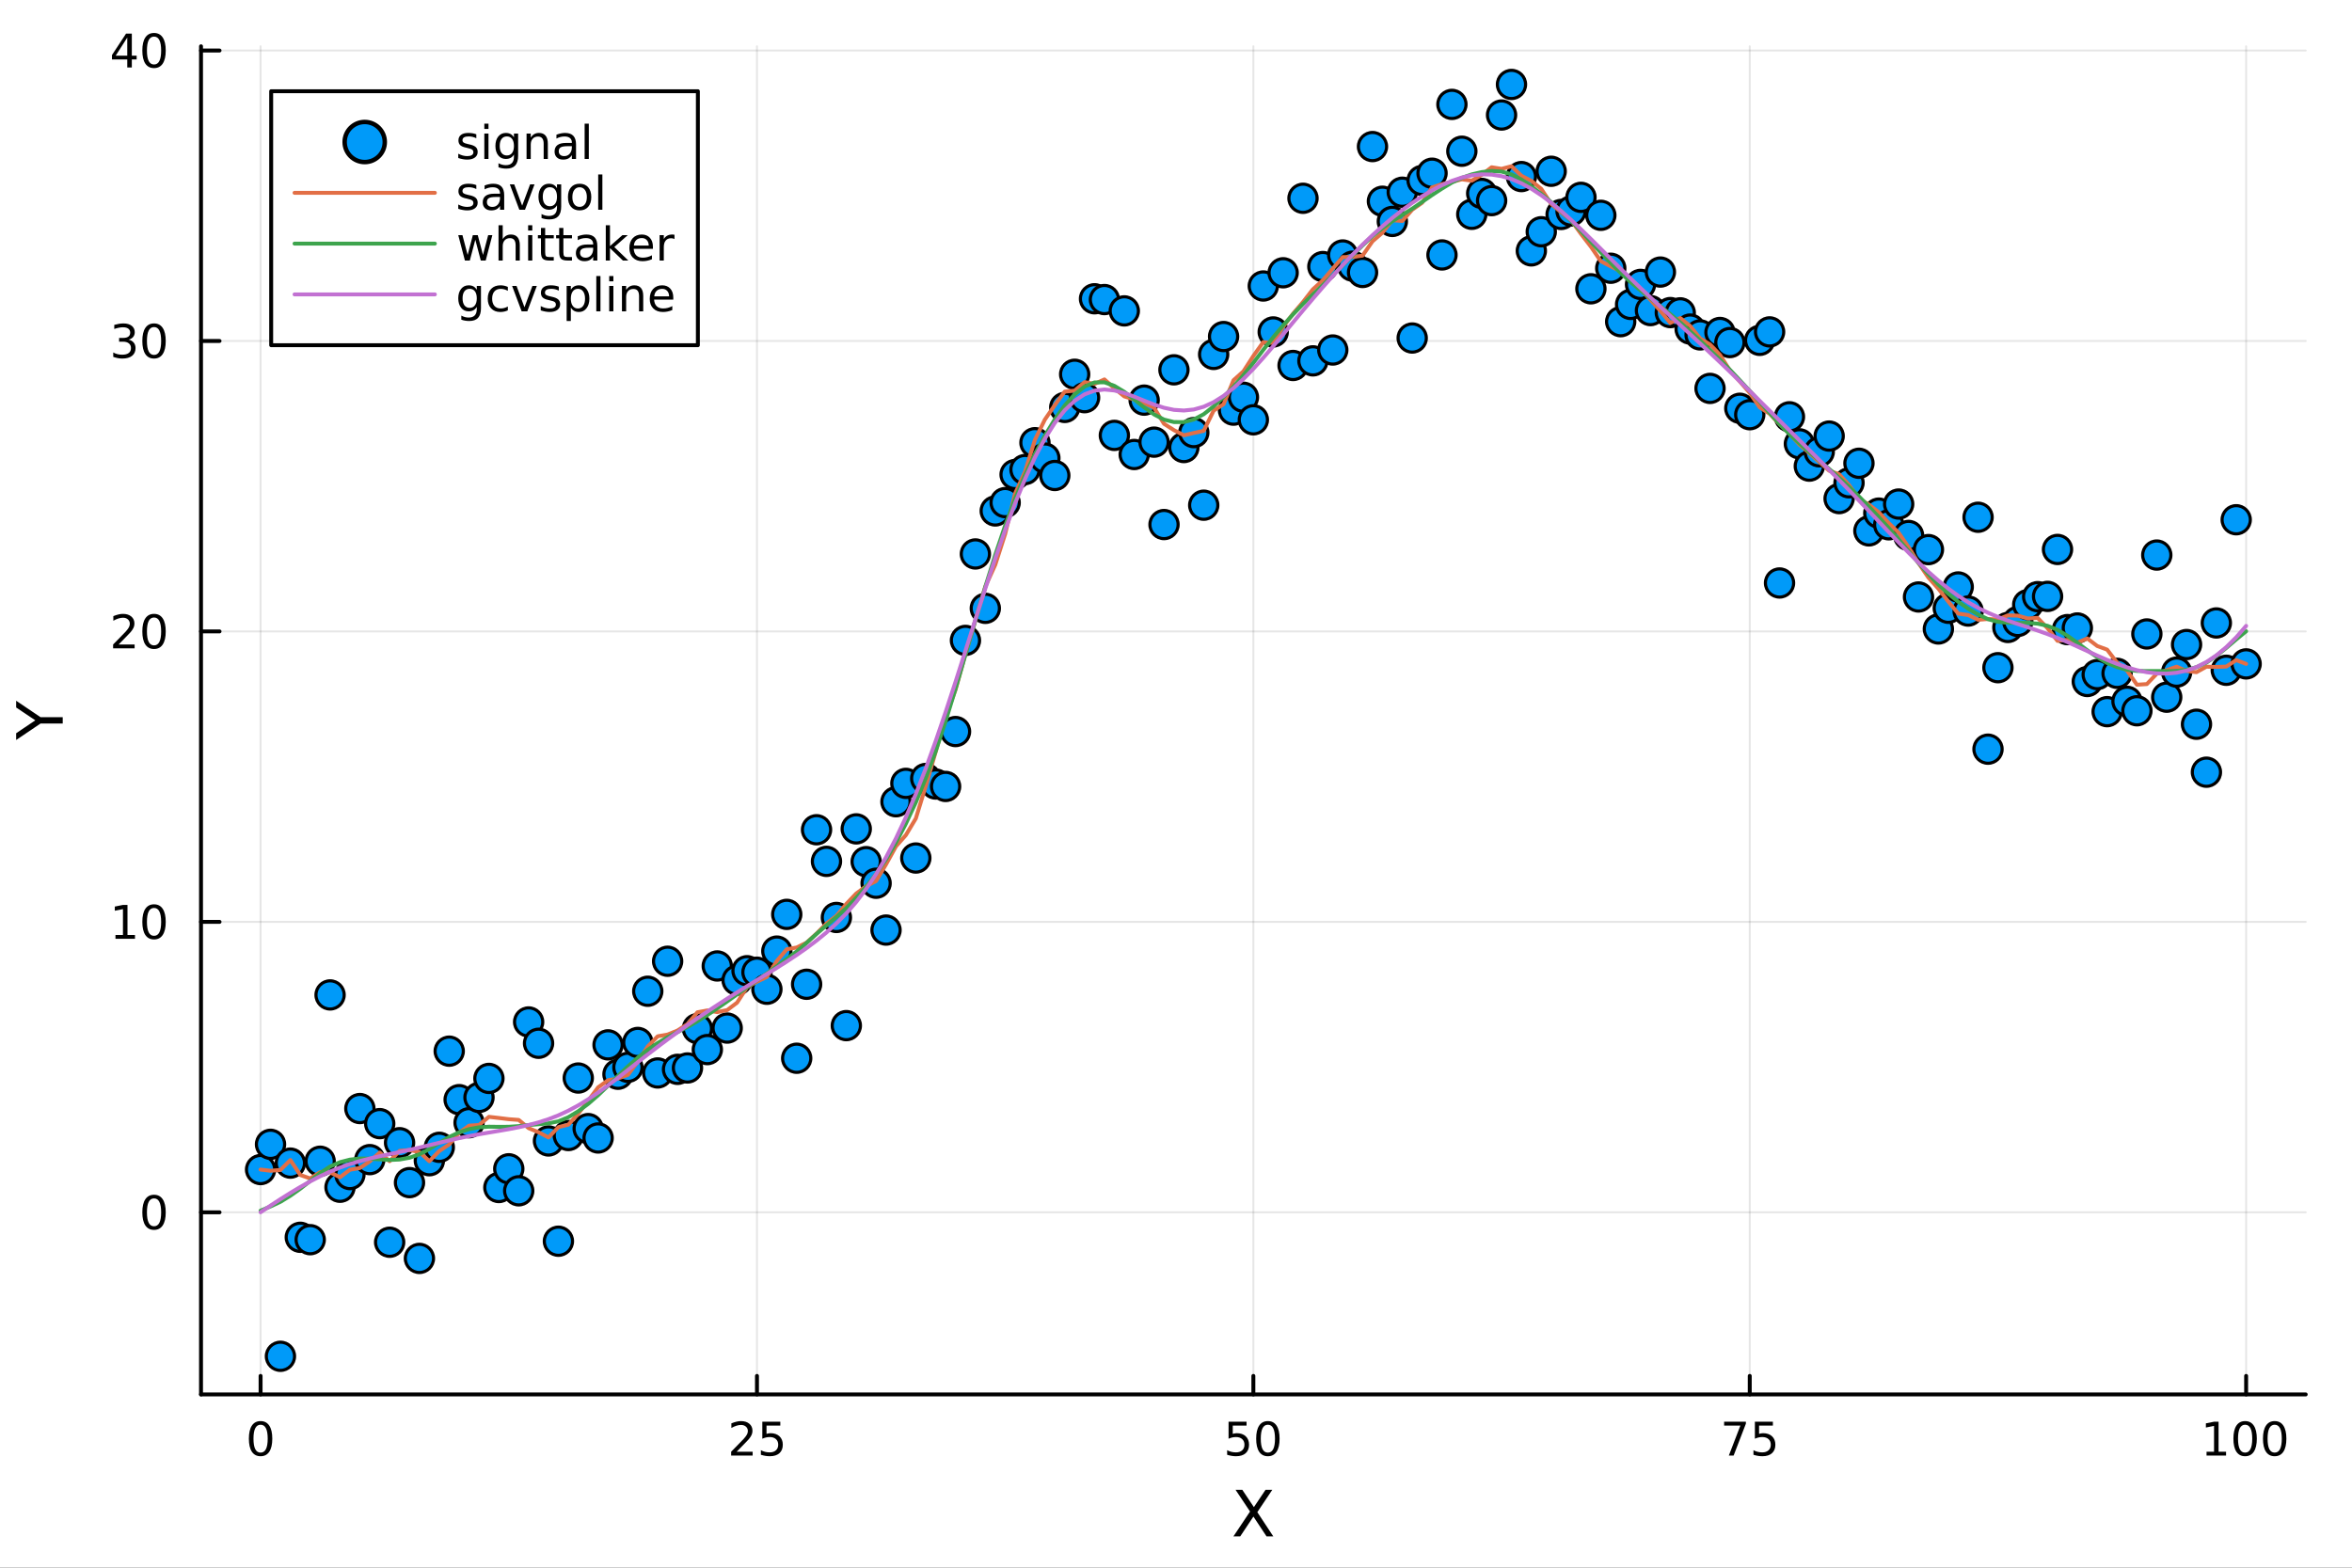 <?xml version="1.0" encoding="utf-8"?>
<svg xmlns="http://www.w3.org/2000/svg" xmlns:xlink="http://www.w3.org/1999/xlink" width="600" height="400" viewBox="0 0 2400 1600">
<rect x="0" y="0" width="2400" height="1600" fill="#333333" stroke="none"/>
<defs>
  <clipPath id="clip470">
    <rect x="0" y="0" width="2400" height="1600"/>
  </clipPath>
</defs>
<path clip-path="url(#clip470)" d="M0 1600 L2400 1600 L2400 0 L0 0  Z" fill="#ffffff" fill-rule="evenodd" fill-opacity="1"/>
<defs>
  <clipPath id="clip471">
    <rect x="480" y="0" width="1681" height="1600"/>
  </clipPath>
</defs>
<path clip-path="url(#clip470)" d="M205.121 1423.18 L2352.76 1423.18 L2352.76 47.244 L205.121 47.244  Z" fill="#ffffff" fill-rule="evenodd" fill-opacity="1"/>
<defs>
  <clipPath id="clip472">
    <rect x="205" y="47" width="2149" height="1377"/>
  </clipPath>
</defs>
<polyline clip-path="url(#clip472)" style="stroke:#000000; stroke-linecap:round; stroke-linejoin:round; stroke-width:2; stroke-opacity:0.1; fill:none" points="265.903,1423.18 265.903,47.244 "/>
<polyline clip-path="url(#clip472)" style="stroke:#000000; stroke-linecap:round; stroke-linejoin:round; stroke-width:2; stroke-opacity:0.1; fill:none" points="772.421,1423.18 772.421,47.244 "/>
<polyline clip-path="url(#clip472)" style="stroke:#000000; stroke-linecap:round; stroke-linejoin:round; stroke-width:2; stroke-opacity:0.1; fill:none" points="1278.94,1423.18 1278.94,47.244 "/>
<polyline clip-path="url(#clip472)" style="stroke:#000000; stroke-linecap:round; stroke-linejoin:round; stroke-width:2; stroke-opacity:0.1; fill:none" points="1785.46,1423.18 1785.46,47.244 "/>
<polyline clip-path="url(#clip472)" style="stroke:#000000; stroke-linecap:round; stroke-linejoin:round; stroke-width:2; stroke-opacity:0.1; fill:none" points="2291.97,1423.18 2291.97,47.244 "/>
<polyline clip-path="url(#clip472)" style="stroke:#000000; stroke-linecap:round; stroke-linejoin:round; stroke-width:2; stroke-opacity:0.1; fill:none" points="205.121,1237.3 2352.76,1237.3 "/>
<polyline clip-path="url(#clip472)" style="stroke:#000000; stroke-linecap:round; stroke-linejoin:round; stroke-width:2; stroke-opacity:0.1; fill:none" points="205.121,940.865 2352.76,940.865 "/>
<polyline clip-path="url(#clip472)" style="stroke:#000000; stroke-linecap:round; stroke-linejoin:round; stroke-width:2; stroke-opacity:0.1; fill:none" points="205.121,644.431 2352.76,644.431 "/>
<polyline clip-path="url(#clip472)" style="stroke:#000000; stroke-linecap:round; stroke-linejoin:round; stroke-width:2; stroke-opacity:0.1; fill:none" points="205.121,347.997 2352.76,347.997 "/>
<polyline clip-path="url(#clip472)" style="stroke:#000000; stroke-linecap:round; stroke-linejoin:round; stroke-width:2; stroke-opacity:0.1; fill:none" points="205.121,51.563 2352.76,51.563 "/>
<polyline clip-path="url(#clip470)" style="stroke:#000000; stroke-linecap:round; stroke-linejoin:round; stroke-width:4; stroke-opacity:1; fill:none" points="205.121,1423.18 2352.76,1423.18 "/>
<polyline clip-path="url(#clip470)" style="stroke:#000000; stroke-linecap:round; stroke-linejoin:round; stroke-width:4; stroke-opacity:1; fill:none" points="265.903,1423.18 265.903,1404.28 "/>
<polyline clip-path="url(#clip470)" style="stroke:#000000; stroke-linecap:round; stroke-linejoin:round; stroke-width:4; stroke-opacity:1; fill:none" points="772.421,1423.18 772.421,1404.28 "/>
<polyline clip-path="url(#clip470)" style="stroke:#000000; stroke-linecap:round; stroke-linejoin:round; stroke-width:4; stroke-opacity:1; fill:none" points="1278.94,1423.18 1278.94,1404.28 "/>
<polyline clip-path="url(#clip470)" style="stroke:#000000; stroke-linecap:round; stroke-linejoin:round; stroke-width:4; stroke-opacity:1; fill:none" points="1785.46,1423.18 1785.46,1404.28 "/>
<polyline clip-path="url(#clip470)" style="stroke:#000000; stroke-linecap:round; stroke-linejoin:round; stroke-width:4; stroke-opacity:1; fill:none" points="2291.97,1423.18 2291.97,1404.28 "/>
<path clip-path="url(#clip470)" d="M265.903 1454.1 Q262.292 1454.1 260.463 1457.66 Q258.658 1461.2 258.658 1468.33 Q258.658 1475.44 260.463 1479.01 Q262.292 1482.55 265.903 1482.55 Q269.537 1482.55 271.343 1479.01 Q273.172 1475.44 273.172 1468.33 Q273.172 1461.2 271.343 1457.66 Q269.537 1454.1 265.903 1454.1 M265.903 1450.39 Q271.713 1450.39 274.769 1455 Q277.847 1459.58 277.847 1468.33 Q277.847 1477.06 274.769 1481.67 Q271.713 1486.25 265.903 1486.25 Q260.093 1486.25 257.014 1481.67 Q253.959 1477.06 253.959 1468.33 Q253.959 1459.58 257.014 1455 Q260.093 1450.39 265.903 1450.39 Z" fill="#000000" fill-rule="nonzero" fill-opacity="1" /><path clip-path="url(#clip470)" d="M751.692 1481.64 L768.011 1481.64 L768.011 1485.58 L746.067 1485.58 L746.067 1481.64 Q748.729 1478.89 753.312 1474.26 Q757.919 1469.61 759.099 1468.27 Q761.344 1465.74 762.224 1464.01 Q763.127 1462.25 763.127 1460.56 Q763.127 1457.8 761.182 1456.07 Q759.261 1454.33 756.159 1454.33 Q753.96 1454.33 751.507 1455.09 Q749.076 1455.86 746.298 1457.41 L746.298 1452.69 Q749.122 1451.55 751.576 1450.97 Q754.03 1450.39 756.067 1450.39 Q761.437 1450.39 764.631 1453.08 Q767.826 1455.77 767.826 1460.26 Q767.826 1462.39 767.016 1464.31 Q766.229 1466.2 764.122 1468.8 Q763.544 1469.47 760.442 1472.69 Q757.34 1475.88 751.692 1481.64 Z" fill="#000000" fill-rule="nonzero" fill-opacity="1" /><path clip-path="url(#clip470)" d="M777.872 1451.02 L796.229 1451.02 L796.229 1454.96 L782.155 1454.96 L782.155 1463.43 Q783.173 1463.08 784.192 1462.92 Q785.21 1462.73 786.229 1462.73 Q792.016 1462.73 795.395 1465.9 Q798.775 1469.08 798.775 1474.49 Q798.775 1480.07 795.303 1483.17 Q791.83 1486.25 785.511 1486.25 Q783.335 1486.25 781.067 1485.88 Q778.821 1485.51 776.414 1484.77 L776.414 1480.07 Q778.497 1481.2 780.719 1481.76 Q782.942 1482.32 785.418 1482.32 Q789.423 1482.32 791.761 1480.21 Q794.099 1478.1 794.099 1474.49 Q794.099 1470.88 791.761 1468.77 Q789.423 1466.67 785.418 1466.67 Q783.543 1466.67 781.668 1467.08 Q779.817 1467.5 777.872 1468.38 L777.872 1451.02 Z" fill="#000000" fill-rule="nonzero" fill-opacity="1" /><path clip-path="url(#clip470)" d="M1253.64 1451.02 L1271.99 1451.02 L1271.99 1454.96 L1257.92 1454.96 L1257.92 1463.43 Q1258.94 1463.08 1259.96 1462.92 Q1260.98 1462.73 1261.99 1462.73 Q1267.78 1462.73 1271.16 1465.9 Q1274.54 1469.08 1274.54 1474.49 Q1274.54 1480.07 1271.07 1483.17 Q1267.6 1486.25 1261.28 1486.25 Q1259.1 1486.25 1256.83 1485.88 Q1254.59 1485.51 1252.18 1484.77 L1252.18 1480.07 Q1254.26 1481.2 1256.48 1481.76 Q1258.71 1482.32 1261.18 1482.32 Q1265.19 1482.32 1267.53 1480.21 Q1269.86 1478.1 1269.86 1474.49 Q1269.86 1470.88 1267.53 1468.77 Q1265.19 1466.67 1261.18 1466.67 Q1259.31 1466.67 1257.43 1467.08 Q1255.58 1467.5 1253.64 1468.38 L1253.64 1451.02 Z" fill="#000000" fill-rule="nonzero" fill-opacity="1" /><path clip-path="url(#clip470)" d="M1293.75 1454.1 Q1290.14 1454.1 1288.31 1457.66 Q1286.51 1461.2 1286.51 1468.33 Q1286.51 1475.44 1288.31 1479.01 Q1290.14 1482.55 1293.75 1482.55 Q1297.39 1482.55 1299.19 1479.01 Q1301.02 1475.44 1301.02 1468.33 Q1301.02 1461.2 1299.19 1457.66 Q1297.39 1454.1 1293.75 1454.1 M1293.75 1450.39 Q1299.56 1450.39 1302.62 1455 Q1305.7 1459.58 1305.7 1468.33 Q1305.7 1477.06 1302.62 1481.67 Q1299.56 1486.25 1293.75 1486.25 Q1287.94 1486.25 1284.86 1481.67 Q1281.81 1477.06 1281.81 1468.33 Q1281.81 1459.58 1284.86 1455 Q1287.94 1450.39 1293.75 1450.39 Z" fill="#000000" fill-rule="nonzero" fill-opacity="1" /><path clip-path="url(#clip470)" d="M1759.31 1451.02 L1781.53 1451.02 L1781.53 1453.01 L1768.99 1485.58 L1764.1 1485.58 L1775.91 1454.96 L1759.31 1454.96 L1759.31 1451.02 Z" fill="#000000" fill-rule="nonzero" fill-opacity="1" /><path clip-path="url(#clip470)" d="M1790.7 1451.02 L1809.06 1451.02 L1809.06 1454.96 L1794.98 1454.96 L1794.98 1463.43 Q1796 1463.08 1797.02 1462.92 Q1798.04 1462.73 1799.06 1462.73 Q1804.84 1462.73 1808.22 1465.9 Q1811.6 1469.08 1811.6 1474.49 Q1811.6 1480.07 1808.13 1483.17 Q1804.66 1486.25 1798.34 1486.25 Q1796.16 1486.25 1793.89 1485.88 Q1791.65 1485.51 1789.24 1484.77 L1789.24 1480.07 Q1791.32 1481.2 1793.55 1481.76 Q1795.77 1482.32 1798.25 1482.32 Q1802.25 1482.32 1804.59 1480.21 Q1806.93 1478.1 1806.93 1474.49 Q1806.93 1470.88 1804.59 1468.77 Q1802.25 1466.67 1798.25 1466.67 Q1796.37 1466.67 1794.5 1467.08 Q1792.64 1467.5 1790.7 1468.38 L1790.7 1451.02 Z" fill="#000000" fill-rule="nonzero" fill-opacity="1" /><path clip-path="url(#clip470)" d="M2251.58 1481.64 L2259.22 1481.64 L2259.22 1455.28 L2250.91 1456.95 L2250.91 1452.69 L2259.17 1451.02 L2263.85 1451.02 L2263.85 1481.64 L2271.49 1481.64 L2271.49 1485.58 L2251.58 1485.58 L2251.58 1481.64 Z" fill="#000000" fill-rule="nonzero" fill-opacity="1" /><path clip-path="url(#clip470)" d="M2290.93 1454.1 Q2287.32 1454.1 2285.49 1457.66 Q2283.69 1461.2 2283.69 1468.33 Q2283.69 1475.44 2285.49 1479.01 Q2287.32 1482.55 2290.93 1482.55 Q2294.57 1482.55 2296.37 1479.01 Q2298.2 1475.44 2298.2 1468.33 Q2298.2 1461.2 2296.37 1457.66 Q2294.57 1454.1 2290.93 1454.1 M2290.93 1450.39 Q2296.74 1450.39 2299.8 1455 Q2302.88 1459.58 2302.88 1468.33 Q2302.88 1477.06 2299.8 1481.67 Q2296.74 1486.25 2290.93 1486.25 Q2285.12 1486.25 2282.04 1481.67 Q2278.99 1477.06 2278.99 1468.33 Q2278.99 1459.58 2282.04 1455 Q2285.12 1450.39 2290.93 1450.39 Z" fill="#000000" fill-rule="nonzero" fill-opacity="1" /><path clip-path="url(#clip470)" d="M2321.09 1454.1 Q2317.48 1454.1 2315.65 1457.66 Q2313.85 1461.2 2313.85 1468.33 Q2313.85 1475.44 2315.65 1479.01 Q2317.48 1482.55 2321.09 1482.55 Q2324.73 1482.55 2326.53 1479.01 Q2328.36 1475.44 2328.36 1468.33 Q2328.36 1461.2 2326.53 1457.66 Q2324.73 1454.1 2321.09 1454.1 M2321.09 1450.39 Q2326.9 1450.39 2329.96 1455 Q2333.04 1459.58 2333.04 1468.33 Q2333.04 1477.06 2329.96 1481.67 Q2326.9 1486.25 2321.09 1486.25 Q2315.28 1486.25 2312.21 1481.67 Q2309.15 1477.06 2309.15 1468.33 Q2309.15 1459.58 2312.21 1455 Q2315.28 1450.39 2321.09 1450.39 Z" fill="#000000" fill-rule="nonzero" fill-opacity="1" /><path clip-path="url(#clip470)" d="M1260.76 1520.52 L1267.67 1520.52 L1279.48 1538.19 L1291.35 1520.52 L1298.26 1520.52 L1282.98 1543.34 L1299.28 1568.04 L1292.37 1568.04 L1279 1547.83 L1265.54 1568.04 L1258.6 1568.04 L1275.56 1542.68 L1260.76 1520.52 Z" fill="#000000" fill-rule="nonzero" fill-opacity="1" /><polyline clip-path="url(#clip470)" style="stroke:#000000; stroke-linecap:round; stroke-linejoin:round; stroke-width:4; stroke-opacity:1; fill:none" points="205.121,1423.18 205.121,47.244 "/>
<polyline clip-path="url(#clip470)" style="stroke:#000000; stroke-linecap:round; stroke-linejoin:round; stroke-width:4; stroke-opacity:1; fill:none" points="205.121,1237.3 224.019,1237.3 "/>
<polyline clip-path="url(#clip470)" style="stroke:#000000; stroke-linecap:round; stroke-linejoin:round; stroke-width:4; stroke-opacity:1; fill:none" points="205.121,940.865 224.019,940.865 "/>
<polyline clip-path="url(#clip470)" style="stroke:#000000; stroke-linecap:round; stroke-linejoin:round; stroke-width:4; stroke-opacity:1; fill:none" points="205.121,644.431 224.019,644.431 "/>
<polyline clip-path="url(#clip470)" style="stroke:#000000; stroke-linecap:round; stroke-linejoin:round; stroke-width:4; stroke-opacity:1; fill:none" points="205.121,347.997 224.019,347.997 "/>
<polyline clip-path="url(#clip470)" style="stroke:#000000; stroke-linecap:round; stroke-linejoin:round; stroke-width:4; stroke-opacity:1; fill:none" points="205.121,51.563 224.019,51.563 "/>
<path clip-path="url(#clip470)" d="M157.177 1223.1 Q153.566 1223.1 151.737 1226.66 Q149.931 1230.2 149.931 1237.33 Q149.931 1244.44 151.737 1248.01 Q153.566 1251.55 157.177 1251.55 Q160.811 1251.55 162.616 1248.01 Q164.445 1244.44 164.445 1237.33 Q164.445 1230.2 162.616 1226.66 Q160.811 1223.1 157.177 1223.1 M157.177 1219.39 Q162.987 1219.39 166.042 1224 Q169.121 1228.58 169.121 1237.33 Q169.121 1246.06 166.042 1250.67 Q162.987 1255.25 157.177 1255.25 Q151.366 1255.25 148.288 1250.67 Q145.232 1246.06 145.232 1237.33 Q145.232 1228.58 148.288 1224 Q151.366 1219.39 157.177 1219.39 Z" fill="#000000" fill-rule="nonzero" fill-opacity="1" /><path clip-path="url(#clip470)" d="M117.825 954.21 L125.464 954.21 L125.464 927.844 L117.154 929.511 L117.154 925.252 L125.418 923.585 L130.093 923.585 L130.093 954.21 L137.732 954.21 L137.732 958.145 L117.825 958.145 L117.825 954.21 Z" fill="#000000" fill-rule="nonzero" fill-opacity="1" /><path clip-path="url(#clip470)" d="M157.177 926.664 Q153.566 926.664 151.737 930.229 Q149.931 933.77 149.931 940.9 Q149.931 948.006 151.737 951.571 Q153.566 955.113 157.177 955.113 Q160.811 955.113 162.616 951.571 Q164.445 948.006 164.445 940.9 Q164.445 933.77 162.616 930.229 Q160.811 926.664 157.177 926.664 M157.177 922.96 Q162.987 922.96 166.042 927.567 Q169.121 932.15 169.121 940.9 Q169.121 949.627 166.042 954.233 Q162.987 958.817 157.177 958.817 Q151.366 958.817 148.288 954.233 Q145.232 949.627 145.232 940.9 Q145.232 932.15 148.288 927.567 Q151.366 922.96 157.177 922.96 Z" fill="#000000" fill-rule="nonzero" fill-opacity="1" /><path clip-path="url(#clip470)" d="M121.043 657.776 L137.362 657.776 L137.362 661.711 L115.418 661.711 L115.418 657.776 Q118.08 655.021 122.663 650.392 Q127.269 645.739 128.45 644.396 Q130.695 641.873 131.575 640.137 Q132.478 638.378 132.478 636.688 Q132.478 633.934 130.533 632.197 Q128.612 630.461 125.51 630.461 Q123.311 630.461 120.857 631.225 Q118.427 631.989 115.649 633.54 L115.649 628.818 Q118.473 627.684 120.927 627.105 Q123.38 626.526 125.418 626.526 Q130.788 626.526 133.982 629.211 Q137.177 631.897 137.177 636.387 Q137.177 638.517 136.367 640.438 Q135.579 642.336 133.473 644.929 Q132.894 645.6 129.792 648.818 Q126.691 652.012 121.043 657.776 Z" fill="#000000" fill-rule="nonzero" fill-opacity="1" /><path clip-path="url(#clip470)" d="M157.177 630.23 Q153.566 630.23 151.737 633.795 Q149.931 637.336 149.931 644.466 Q149.931 651.572 151.737 655.137 Q153.566 658.679 157.177 658.679 Q160.811 658.679 162.616 655.137 Q164.445 651.572 164.445 644.466 Q164.445 637.336 162.616 633.795 Q160.811 630.23 157.177 630.23 M157.177 626.526 Q162.987 626.526 166.042 631.133 Q169.121 635.716 169.121 644.466 Q169.121 653.193 166.042 657.799 Q162.987 662.382 157.177 662.382 Q151.366 662.382 148.288 657.799 Q145.232 653.193 145.232 644.466 Q145.232 635.716 148.288 631.133 Q151.366 626.526 157.177 626.526 Z" fill="#000000" fill-rule="nonzero" fill-opacity="1" /><path clip-path="url(#clip470)" d="M131.181 346.643 Q134.538 347.361 136.413 349.629 Q138.311 351.898 138.311 355.231 Q138.311 360.347 134.792 363.147 Q131.274 365.948 124.793 365.948 Q122.617 365.948 120.302 365.509 Q118.01 365.092 115.556 364.235 L115.556 359.722 Q117.501 360.856 119.816 361.435 Q122.13 362.013 124.654 362.013 Q129.052 362.013 131.343 360.277 Q133.658 358.541 133.658 355.231 Q133.658 352.175 131.505 350.462 Q129.376 348.726 125.556 348.726 L121.529 348.726 L121.529 344.884 L125.742 344.884 Q129.191 344.884 131.019 343.518 Q132.848 342.129 132.848 339.537 Q132.848 336.874 130.95 335.462 Q129.075 334.027 125.556 334.027 Q123.635 334.027 121.436 334.444 Q119.237 334.861 116.598 335.74 L116.598 331.574 Q119.26 330.833 121.575 330.462 Q123.913 330.092 125.973 330.092 Q131.297 330.092 134.399 332.523 Q137.501 334.93 137.501 339.05 Q137.501 341.921 135.857 343.911 Q134.214 345.879 131.181 346.643 Z" fill="#000000" fill-rule="nonzero" fill-opacity="1" /><path clip-path="url(#clip470)" d="M157.177 333.796 Q153.566 333.796 151.737 337.361 Q149.931 340.902 149.931 348.032 Q149.931 355.138 151.737 358.703 Q153.566 362.245 157.177 362.245 Q160.811 362.245 162.616 358.703 Q164.445 355.138 164.445 348.032 Q164.445 340.902 162.616 337.361 Q160.811 333.796 157.177 333.796 M157.177 330.092 Q162.987 330.092 166.042 334.699 Q169.121 339.282 169.121 348.032 Q169.121 356.759 166.042 361.365 Q162.987 365.948 157.177 365.948 Q151.366 365.948 148.288 361.365 Q145.232 356.759 145.232 348.032 Q145.232 339.282 148.288 334.699 Q151.366 330.092 157.177 330.092 Z" fill="#000000" fill-rule="nonzero" fill-opacity="1" /><path clip-path="url(#clip470)" d="M129.862 38.357 L118.056 56.806 L129.862 56.806 L129.862 38.357 M128.635 34.283 L134.515 34.283 L134.515 56.806 L139.445 56.806 L139.445 60.695 L134.515 60.695 L134.515 68.843 L129.862 68.843 L129.862 60.695 L114.26 60.695 L114.26 56.181 L128.635 34.283 Z" fill="#000000" fill-rule="nonzero" fill-opacity="1" /><path clip-path="url(#clip470)" d="M157.177 37.362 Q153.566 37.362 151.737 40.926 Q149.931 44.468 149.931 51.598 Q149.931 58.704 151.737 62.269 Q153.566 65.811 157.177 65.811 Q160.811 65.811 162.616 62.269 Q164.445 58.704 164.445 51.598 Q164.445 44.468 162.616 40.926 Q160.811 37.362 157.177 37.362 M157.177 33.658 Q162.987 33.658 166.042 38.264 Q169.121 42.848 169.121 51.598 Q169.121 60.325 166.042 64.931 Q162.987 69.514 157.177 69.514 Q151.366 69.514 148.288 64.931 Q145.232 60.325 145.232 51.598 Q145.232 42.848 148.288 38.264 Q151.366 33.658 157.177 33.658 Z" fill="#000000" fill-rule="nonzero" fill-opacity="1" /><path clip-path="url(#clip470)" d="M16.484 755.248 L16.484 748.341 L36.027 735.164 L16.484 722.083 L16.484 715.176 L41.374 731.981 L64.004 731.981 L64.004 738.443 L41.374 738.443 L16.484 755.248 Z" fill="#000000" fill-rule="nonzero" fill-opacity="1" /><circle clip-path="url(#clip472)" cx="265.903" cy="1193.67" r="14.4" fill="#009af9" fill-rule="evenodd" fill-opacity="1" stroke="#000000" stroke-opacity="1" stroke-width="3.2"/>
<circle clip-path="url(#clip472)" cx="276.033" cy="1167.9" r="14.4" fill="#009af9" fill-rule="evenodd" fill-opacity="1" stroke="#000000" stroke-opacity="1" stroke-width="3.2"/>
<circle clip-path="url(#clip472)" cx="286.164" cy="1384.24" r="14.4" fill="#009af9" fill-rule="evenodd" fill-opacity="1" stroke="#000000" stroke-opacity="1" stroke-width="3.2"/>
<circle clip-path="url(#clip472)" cx="296.294" cy="1187.09" r="14.4" fill="#009af9" fill-rule="evenodd" fill-opacity="1" stroke="#000000" stroke-opacity="1" stroke-width="3.2"/>
<circle clip-path="url(#clip472)" cx="306.425" cy="1262.8" r="14.4" fill="#009af9" fill-rule="evenodd" fill-opacity="1" stroke="#000000" stroke-opacity="1" stroke-width="3.2"/>
<circle clip-path="url(#clip472)" cx="316.555" cy="1265.24" r="14.4" fill="#009af9" fill-rule="evenodd" fill-opacity="1" stroke="#000000" stroke-opacity="1" stroke-width="3.2"/>
<circle clip-path="url(#clip472)" cx="326.685" cy="1185.16" r="14.4" fill="#009af9" fill-rule="evenodd" fill-opacity="1" stroke="#000000" stroke-opacity="1" stroke-width="3.2"/>
<circle clip-path="url(#clip472)" cx="336.816" cy="1015.43" r="14.4" fill="#009af9" fill-rule="evenodd" fill-opacity="1" stroke="#000000" stroke-opacity="1" stroke-width="3.2"/>
<circle clip-path="url(#clip472)" cx="346.946" cy="1211.72" r="14.4" fill="#009af9" fill-rule="evenodd" fill-opacity="1" stroke="#000000" stroke-opacity="1" stroke-width="3.2"/>
<circle clip-path="url(#clip472)" cx="357.076" cy="1198.77" r="14.4" fill="#009af9" fill-rule="evenodd" fill-opacity="1" stroke="#000000" stroke-opacity="1" stroke-width="3.2"/>
<circle clip-path="url(#clip472)" cx="367.207" cy="1131.39" r="14.4" fill="#009af9" fill-rule="evenodd" fill-opacity="1" stroke="#000000" stroke-opacity="1" stroke-width="3.2"/>
<circle clip-path="url(#clip472)" cx="377.337" cy="1183.52" r="14.4" fill="#009af9" fill-rule="evenodd" fill-opacity="1" stroke="#000000" stroke-opacity="1" stroke-width="3.2"/>
<circle clip-path="url(#clip472)" cx="387.467" cy="1146.79" r="14.4" fill="#009af9" fill-rule="evenodd" fill-opacity="1" stroke="#000000" stroke-opacity="1" stroke-width="3.2"/>
<circle clip-path="url(#clip472)" cx="397.598" cy="1267.83" r="14.4" fill="#009af9" fill-rule="evenodd" fill-opacity="1" stroke="#000000" stroke-opacity="1" stroke-width="3.2"/>
<circle clip-path="url(#clip472)" cx="407.728" cy="1166.25" r="14.4" fill="#009af9" fill-rule="evenodd" fill-opacity="1" stroke="#000000" stroke-opacity="1" stroke-width="3.2"/>
<circle clip-path="url(#clip472)" cx="417.858" cy="1207" r="14.4" fill="#009af9" fill-rule="evenodd" fill-opacity="1" stroke="#000000" stroke-opacity="1" stroke-width="3.2"/>
<circle clip-path="url(#clip472)" cx="427.989" cy="1284.34" r="14.4" fill="#009af9" fill-rule="evenodd" fill-opacity="1" stroke="#000000" stroke-opacity="1" stroke-width="3.2"/>
<circle clip-path="url(#clip472)" cx="438.119" cy="1184.65" r="14.4" fill="#009af9" fill-rule="evenodd" fill-opacity="1" stroke="#000000" stroke-opacity="1" stroke-width="3.2"/>
<circle clip-path="url(#clip472)" cx="448.249" cy="1170.95" r="14.4" fill="#009af9" fill-rule="evenodd" fill-opacity="1" stroke="#000000" stroke-opacity="1" stroke-width="3.2"/>
<circle clip-path="url(#clip472)" cx="458.38" cy="1072.83" r="14.4" fill="#009af9" fill-rule="evenodd" fill-opacity="1" stroke="#000000" stroke-opacity="1" stroke-width="3.2"/>
<circle clip-path="url(#clip472)" cx="468.51" cy="1122.32" r="14.4" fill="#009af9" fill-rule="evenodd" fill-opacity="1" stroke="#000000" stroke-opacity="1" stroke-width="3.2"/>
<circle clip-path="url(#clip472)" cx="478.641" cy="1145.87" r="14.4" fill="#009af9" fill-rule="evenodd" fill-opacity="1" stroke="#000000" stroke-opacity="1" stroke-width="3.2"/>
<circle clip-path="url(#clip472)" cx="488.771" cy="1120.06" r="14.4" fill="#009af9" fill-rule="evenodd" fill-opacity="1" stroke="#000000" stroke-opacity="1" stroke-width="3.2"/>
<circle clip-path="url(#clip472)" cx="498.901" cy="1100.64" r="14.4" fill="#009af9" fill-rule="evenodd" fill-opacity="1" stroke="#000000" stroke-opacity="1" stroke-width="3.2"/>
<circle clip-path="url(#clip472)" cx="509.032" cy="1212" r="14.4" fill="#009af9" fill-rule="evenodd" fill-opacity="1" stroke="#000000" stroke-opacity="1" stroke-width="3.2"/>
<circle clip-path="url(#clip472)" cx="519.162" cy="1192.88" r="14.4" fill="#009af9" fill-rule="evenodd" fill-opacity="1" stroke="#000000" stroke-opacity="1" stroke-width="3.2"/>
<circle clip-path="url(#clip472)" cx="529.292" cy="1215.36" r="14.4" fill="#009af9" fill-rule="evenodd" fill-opacity="1" stroke="#000000" stroke-opacity="1" stroke-width="3.2"/>
<circle clip-path="url(#clip472)" cx="539.423" cy="1043.02" r="14.4" fill="#009af9" fill-rule="evenodd" fill-opacity="1" stroke="#000000" stroke-opacity="1" stroke-width="3.2"/>
<circle clip-path="url(#clip472)" cx="549.553" cy="1064.78" r="14.4" fill="#009af9" fill-rule="evenodd" fill-opacity="1" stroke="#000000" stroke-opacity="1" stroke-width="3.2"/>
<circle clip-path="url(#clip472)" cx="559.683" cy="1164.47" r="14.4" fill="#009af9" fill-rule="evenodd" fill-opacity="1" stroke="#000000" stroke-opacity="1" stroke-width="3.2"/>
<circle clip-path="url(#clip472)" cx="569.814" cy="1266.8" r="14.4" fill="#009af9" fill-rule="evenodd" fill-opacity="1" stroke="#000000" stroke-opacity="1" stroke-width="3.2"/>
<circle clip-path="url(#clip472)" cx="579.944" cy="1158.93" r="14.4" fill="#009af9" fill-rule="evenodd" fill-opacity="1" stroke="#000000" stroke-opacity="1" stroke-width="3.2"/>
<circle clip-path="url(#clip472)" cx="590.074" cy="1100.25" r="14.4" fill="#009af9" fill-rule="evenodd" fill-opacity="1" stroke="#000000" stroke-opacity="1" stroke-width="3.2"/>
<circle clip-path="url(#clip472)" cx="600.205" cy="1151.86" r="14.4" fill="#009af9" fill-rule="evenodd" fill-opacity="1" stroke="#000000" stroke-opacity="1" stroke-width="3.2"/>
<circle clip-path="url(#clip472)" cx="610.335" cy="1161.44" r="14.4" fill="#009af9" fill-rule="evenodd" fill-opacity="1" stroke="#000000" stroke-opacity="1" stroke-width="3.2"/>
<circle clip-path="url(#clip472)" cx="620.465" cy="1066.4" r="14.4" fill="#009af9" fill-rule="evenodd" fill-opacity="1" stroke="#000000" stroke-opacity="1" stroke-width="3.2"/>
<circle clip-path="url(#clip472)" cx="630.596" cy="1096.39" r="14.4" fill="#009af9" fill-rule="evenodd" fill-opacity="1" stroke="#000000" stroke-opacity="1" stroke-width="3.2"/>
<circle clip-path="url(#clip472)" cx="640.726" cy="1089.32" r="14.4" fill="#009af9" fill-rule="evenodd" fill-opacity="1" stroke="#000000" stroke-opacity="1" stroke-width="3.2"/>
<circle clip-path="url(#clip472)" cx="650.857" cy="1063.93" r="14.4" fill="#009af9" fill-rule="evenodd" fill-opacity="1" stroke="#000000" stroke-opacity="1" stroke-width="3.2"/>
<circle clip-path="url(#clip472)" cx="660.987" cy="1011.68" r="14.4" fill="#009af9" fill-rule="evenodd" fill-opacity="1" stroke="#000000" stroke-opacity="1" stroke-width="3.2"/>
<circle clip-path="url(#clip472)" cx="671.117" cy="1095.08" r="14.4" fill="#009af9" fill-rule="evenodd" fill-opacity="1" stroke="#000000" stroke-opacity="1" stroke-width="3.2"/>
<circle clip-path="url(#clip472)" cx="681.248" cy="981.061" r="14.4" fill="#009af9" fill-rule="evenodd" fill-opacity="1" stroke="#000000" stroke-opacity="1" stroke-width="3.2"/>
<circle clip-path="url(#clip472)" cx="691.378" cy="1091.39" r="14.4" fill="#009af9" fill-rule="evenodd" fill-opacity="1" stroke="#000000" stroke-opacity="1" stroke-width="3.2"/>
<circle clip-path="url(#clip472)" cx="701.508" cy="1089.97" r="14.4" fill="#009af9" fill-rule="evenodd" fill-opacity="1" stroke="#000000" stroke-opacity="1" stroke-width="3.2"/>
<circle clip-path="url(#clip472)" cx="711.639" cy="1049.81" r="14.4" fill="#009af9" fill-rule="evenodd" fill-opacity="1" stroke="#000000" stroke-opacity="1" stroke-width="3.2"/>
<circle clip-path="url(#clip472)" cx="721.769" cy="1071.23" r="14.4" fill="#009af9" fill-rule="evenodd" fill-opacity="1" stroke="#000000" stroke-opacity="1" stroke-width="3.2"/>
<circle clip-path="url(#clip472)" cx="731.899" cy="985.869" r="14.4" fill="#009af9" fill-rule="evenodd" fill-opacity="1" stroke="#000000" stroke-opacity="1" stroke-width="3.2"/>
<circle clip-path="url(#clip472)" cx="742.03" cy="1049.26" r="14.4" fill="#009af9" fill-rule="evenodd" fill-opacity="1" stroke="#000000" stroke-opacity="1" stroke-width="3.2"/>
<circle clip-path="url(#clip472)" cx="752.16" cy="1000.34" r="14.4" fill="#009af9" fill-rule="evenodd" fill-opacity="1" stroke="#000000" stroke-opacity="1" stroke-width="3.2"/>
<circle clip-path="url(#clip472)" cx="762.29" cy="990.74" r="14.4" fill="#009af9" fill-rule="evenodd" fill-opacity="1" stroke="#000000" stroke-opacity="1" stroke-width="3.2"/>
<circle clip-path="url(#clip472)" cx="772.421" cy="992.263" r="14.4" fill="#009af9" fill-rule="evenodd" fill-opacity="1" stroke="#000000" stroke-opacity="1" stroke-width="3.2"/>
<circle clip-path="url(#clip472)" cx="782.551" cy="1009.64" r="14.4" fill="#009af9" fill-rule="evenodd" fill-opacity="1" stroke="#000000" stroke-opacity="1" stroke-width="3.2"/>
<circle clip-path="url(#clip472)" cx="792.681" cy="970.701" r="14.4" fill="#009af9" fill-rule="evenodd" fill-opacity="1" stroke="#000000" stroke-opacity="1" stroke-width="3.2"/>
<circle clip-path="url(#clip472)" cx="802.812" cy="933.213" r="14.4" fill="#009af9" fill-rule="evenodd" fill-opacity="1" stroke="#000000" stroke-opacity="1" stroke-width="3.2"/>
<circle clip-path="url(#clip472)" cx="812.942" cy="1080.06" r="14.4" fill="#009af9" fill-rule="evenodd" fill-opacity="1" stroke="#000000" stroke-opacity="1" stroke-width="3.2"/>
<circle clip-path="url(#clip472)" cx="823.073" cy="1004.55" r="14.4" fill="#009af9" fill-rule="evenodd" fill-opacity="1" stroke="#000000" stroke-opacity="1" stroke-width="3.2"/>
<circle clip-path="url(#clip472)" cx="833.203" cy="846.853" r="14.4" fill="#009af9" fill-rule="evenodd" fill-opacity="1" stroke="#000000" stroke-opacity="1" stroke-width="3.2"/>
<circle clip-path="url(#clip472)" cx="843.333" cy="879.122" r="14.4" fill="#009af9" fill-rule="evenodd" fill-opacity="1" stroke="#000000" stroke-opacity="1" stroke-width="3.2"/>
<circle clip-path="url(#clip472)" cx="853.464" cy="936.367" r="14.4" fill="#009af9" fill-rule="evenodd" fill-opacity="1" stroke="#000000" stroke-opacity="1" stroke-width="3.2"/>
<circle clip-path="url(#clip472)" cx="863.594" cy="1046.76" r="14.4" fill="#009af9" fill-rule="evenodd" fill-opacity="1" stroke="#000000" stroke-opacity="1" stroke-width="3.2"/>
<circle clip-path="url(#clip472)" cx="873.724" cy="845.96" r="14.4" fill="#009af9" fill-rule="evenodd" fill-opacity="1" stroke="#000000" stroke-opacity="1" stroke-width="3.2"/>
<circle clip-path="url(#clip472)" cx="883.855" cy="879.417" r="14.4" fill="#009af9" fill-rule="evenodd" fill-opacity="1" stroke="#000000" stroke-opacity="1" stroke-width="3.2"/>
<circle clip-path="url(#clip472)" cx="893.985" cy="901.447" r="14.4" fill="#009af9" fill-rule="evenodd" fill-opacity="1" stroke="#000000" stroke-opacity="1" stroke-width="3.2"/>
<circle clip-path="url(#clip472)" cx="904.115" cy="949.241" r="14.4" fill="#009af9" fill-rule="evenodd" fill-opacity="1" stroke="#000000" stroke-opacity="1" stroke-width="3.2"/>
<circle clip-path="url(#clip472)" cx="914.246" cy="818.272" r="14.4" fill="#009af9" fill-rule="evenodd" fill-opacity="1" stroke="#000000" stroke-opacity="1" stroke-width="3.2"/>
<circle clip-path="url(#clip472)" cx="924.376" cy="799.51" r="14.4" fill="#009af9" fill-rule="evenodd" fill-opacity="1" stroke="#000000" stroke-opacity="1" stroke-width="3.2"/>
<circle clip-path="url(#clip472)" cx="934.506" cy="875.703" r="14.4" fill="#009af9" fill-rule="evenodd" fill-opacity="1" stroke="#000000" stroke-opacity="1" stroke-width="3.2"/>
<circle clip-path="url(#clip472)" cx="944.637" cy="794.52" r="14.4" fill="#009af9" fill-rule="evenodd" fill-opacity="1" stroke="#000000" stroke-opacity="1" stroke-width="3.2"/>
<circle clip-path="url(#clip472)" cx="954.767" cy="800.192" r="14.4" fill="#009af9" fill-rule="evenodd" fill-opacity="1" stroke="#000000" stroke-opacity="1" stroke-width="3.2"/>
<circle clip-path="url(#clip472)" cx="964.897" cy="802.657" r="14.4" fill="#009af9" fill-rule="evenodd" fill-opacity="1" stroke="#000000" stroke-opacity="1" stroke-width="3.2"/>
<circle clip-path="url(#clip472)" cx="975.028" cy="746.618" r="14.4" fill="#009af9" fill-rule="evenodd" fill-opacity="1" stroke="#000000" stroke-opacity="1" stroke-width="3.2"/>
<circle clip-path="url(#clip472)" cx="985.158" cy="653.613" r="14.4" fill="#009af9" fill-rule="evenodd" fill-opacity="1" stroke="#000000" stroke-opacity="1" stroke-width="3.2"/>
<circle clip-path="url(#clip472)" cx="995.289" cy="565.373" r="14.4" fill="#009af9" fill-rule="evenodd" fill-opacity="1" stroke="#000000" stroke-opacity="1" stroke-width="3.2"/>
<circle clip-path="url(#clip472)" cx="1005.42" cy="620.876" r="14.4" fill="#009af9" fill-rule="evenodd" fill-opacity="1" stroke="#000000" stroke-opacity="1" stroke-width="3.2"/>
<circle clip-path="url(#clip472)" cx="1015.55" cy="521.463" r="14.4" fill="#009af9" fill-rule="evenodd" fill-opacity="1" stroke="#000000" stroke-opacity="1" stroke-width="3.2"/>
<circle clip-path="url(#clip472)" cx="1025.68" cy="512.962" r="14.4" fill="#009af9" fill-rule="evenodd" fill-opacity="1" stroke="#000000" stroke-opacity="1" stroke-width="3.2"/>
<circle clip-path="url(#clip472)" cx="1035.81" cy="484.298" r="14.4" fill="#009af9" fill-rule="evenodd" fill-opacity="1" stroke="#000000" stroke-opacity="1" stroke-width="3.2"/>
<circle clip-path="url(#clip472)" cx="1045.94" cy="479.239" r="14.4" fill="#009af9" fill-rule="evenodd" fill-opacity="1" stroke="#000000" stroke-opacity="1" stroke-width="3.2"/>
<circle clip-path="url(#clip472)" cx="1056.07" cy="451.822" r="14.4" fill="#009af9" fill-rule="evenodd" fill-opacity="1" stroke="#000000" stroke-opacity="1" stroke-width="3.2"/>
<circle clip-path="url(#clip472)" cx="1066.2" cy="467.528" r="14.4" fill="#009af9" fill-rule="evenodd" fill-opacity="1" stroke="#000000" stroke-opacity="1" stroke-width="3.2"/>
<circle clip-path="url(#clip472)" cx="1076.33" cy="485.29" r="14.4" fill="#009af9" fill-rule="evenodd" fill-opacity="1" stroke="#000000" stroke-opacity="1" stroke-width="3.2"/>
<circle clip-path="url(#clip472)" cx="1086.46" cy="415.821" r="14.4" fill="#009af9" fill-rule="evenodd" fill-opacity="1" stroke="#000000" stroke-opacity="1" stroke-width="3.2"/>
<circle clip-path="url(#clip472)" cx="1096.59" cy="381.983" r="14.4" fill="#009af9" fill-rule="evenodd" fill-opacity="1" stroke="#000000" stroke-opacity="1" stroke-width="3.2"/>
<circle clip-path="url(#clip472)" cx="1106.72" cy="405.867" r="14.4" fill="#009af9" fill-rule="evenodd" fill-opacity="1" stroke="#000000" stroke-opacity="1" stroke-width="3.2"/>
<circle clip-path="url(#clip472)" cx="1116.85" cy="304.928" r="14.4" fill="#009af9" fill-rule="evenodd" fill-opacity="1" stroke="#000000" stroke-opacity="1" stroke-width="3.2"/>
<circle clip-path="url(#clip472)" cx="1126.98" cy="305.743" r="14.4" fill="#009af9" fill-rule="evenodd" fill-opacity="1" stroke="#000000" stroke-opacity="1" stroke-width="3.2"/>
<circle clip-path="url(#clip472)" cx="1137.11" cy="444.355" r="14.4" fill="#009af9" fill-rule="evenodd" fill-opacity="1" stroke="#000000" stroke-opacity="1" stroke-width="3.2"/>
<circle clip-path="url(#clip472)" cx="1147.24" cy="317.29" r="14.4" fill="#009af9" fill-rule="evenodd" fill-opacity="1" stroke="#000000" stroke-opacity="1" stroke-width="3.2"/>
<circle clip-path="url(#clip472)" cx="1157.37" cy="463.876" r="14.4" fill="#009af9" fill-rule="evenodd" fill-opacity="1" stroke="#000000" stroke-opacity="1" stroke-width="3.2"/>
<circle clip-path="url(#clip472)" cx="1167.5" cy="408.375" r="14.4" fill="#009af9" fill-rule="evenodd" fill-opacity="1" stroke="#000000" stroke-opacity="1" stroke-width="3.2"/>
<circle clip-path="url(#clip472)" cx="1177.63" cy="451.257" r="14.4" fill="#009af9" fill-rule="evenodd" fill-opacity="1" stroke="#000000" stroke-opacity="1" stroke-width="3.2"/>
<circle clip-path="url(#clip472)" cx="1187.77" cy="535.357" r="14.4" fill="#009af9" fill-rule="evenodd" fill-opacity="1" stroke="#000000" stroke-opacity="1" stroke-width="3.2"/>
<circle clip-path="url(#clip472)" cx="1197.9" cy="377.441" r="14.4" fill="#009af9" fill-rule="evenodd" fill-opacity="1" stroke="#000000" stroke-opacity="1" stroke-width="3.2"/>
<circle clip-path="url(#clip472)" cx="1208.03" cy="456.764" r="14.4" fill="#009af9" fill-rule="evenodd" fill-opacity="1" stroke="#000000" stroke-opacity="1" stroke-width="3.2"/>
<circle clip-path="url(#clip472)" cx="1218.16" cy="441.528" r="14.4" fill="#009af9" fill-rule="evenodd" fill-opacity="1" stroke="#000000" stroke-opacity="1" stroke-width="3.2"/>
<circle clip-path="url(#clip472)" cx="1228.29" cy="515.604" r="14.4" fill="#009af9" fill-rule="evenodd" fill-opacity="1" stroke="#000000" stroke-opacity="1" stroke-width="3.2"/>
<circle clip-path="url(#clip472)" cx="1238.42" cy="361.722" r="14.4" fill="#009af9" fill-rule="evenodd" fill-opacity="1" stroke="#000000" stroke-opacity="1" stroke-width="3.2"/>
<circle clip-path="url(#clip472)" cx="1248.55" cy="343.465" r="14.4" fill="#009af9" fill-rule="evenodd" fill-opacity="1" stroke="#000000" stroke-opacity="1" stroke-width="3.2"/>
<circle clip-path="url(#clip472)" cx="1258.68" cy="418.595" r="14.4" fill="#009af9" fill-rule="evenodd" fill-opacity="1" stroke="#000000" stroke-opacity="1" stroke-width="3.2"/>
<circle clip-path="url(#clip472)" cx="1268.81" cy="405.435" r="14.4" fill="#009af9" fill-rule="evenodd" fill-opacity="1" stroke="#000000" stroke-opacity="1" stroke-width="3.2"/>
<circle clip-path="url(#clip472)" cx="1278.94" cy="428.459" r="14.4" fill="#009af9" fill-rule="evenodd" fill-opacity="1" stroke="#000000" stroke-opacity="1" stroke-width="3.2"/>
<circle clip-path="url(#clip472)" cx="1289.07" cy="291.89" r="14.4" fill="#009af9" fill-rule="evenodd" fill-opacity="1" stroke="#000000" stroke-opacity="1" stroke-width="3.2"/>
<circle clip-path="url(#clip472)" cx="1299.2" cy="338.79" r="14.4" fill="#009af9" fill-rule="evenodd" fill-opacity="1" stroke="#000000" stroke-opacity="1" stroke-width="3.2"/>
<circle clip-path="url(#clip472)" cx="1309.33" cy="278.399" r="14.4" fill="#009af9" fill-rule="evenodd" fill-opacity="1" stroke="#000000" stroke-opacity="1" stroke-width="3.2"/>
<circle clip-path="url(#clip472)" cx="1319.46" cy="373.009" r="14.4" fill="#009af9" fill-rule="evenodd" fill-opacity="1" stroke="#000000" stroke-opacity="1" stroke-width="3.2"/>
<circle clip-path="url(#clip472)" cx="1329.59" cy="202.378" r="14.4" fill="#009af9" fill-rule="evenodd" fill-opacity="1" stroke="#000000" stroke-opacity="1" stroke-width="3.2"/>
<circle clip-path="url(#clip472)" cx="1339.72" cy="368.299" r="14.4" fill="#009af9" fill-rule="evenodd" fill-opacity="1" stroke="#000000" stroke-opacity="1" stroke-width="3.2"/>
<circle clip-path="url(#clip472)" cx="1349.85" cy="272.057" r="14.4" fill="#009af9" fill-rule="evenodd" fill-opacity="1" stroke="#000000" stroke-opacity="1" stroke-width="3.2"/>
<circle clip-path="url(#clip472)" cx="1359.98" cy="357.212" r="14.4" fill="#009af9" fill-rule="evenodd" fill-opacity="1" stroke="#000000" stroke-opacity="1" stroke-width="3.2"/>
<circle clip-path="url(#clip472)" cx="1370.11" cy="260.238" r="14.4" fill="#009af9" fill-rule="evenodd" fill-opacity="1" stroke="#000000" stroke-opacity="1" stroke-width="3.2"/>
<circle clip-path="url(#clip472)" cx="1380.24" cy="271.653" r="14.4" fill="#009af9" fill-rule="evenodd" fill-opacity="1" stroke="#000000" stroke-opacity="1" stroke-width="3.2"/>
<circle clip-path="url(#clip472)" cx="1390.37" cy="278.086" r="14.4" fill="#009af9" fill-rule="evenodd" fill-opacity="1" stroke="#000000" stroke-opacity="1" stroke-width="3.2"/>
<circle clip-path="url(#clip472)" cx="1400.5" cy="149.587" r="14.4" fill="#009af9" fill-rule="evenodd" fill-opacity="1" stroke="#000000" stroke-opacity="1" stroke-width="3.2"/>
<circle clip-path="url(#clip472)" cx="1410.63" cy="205.395" r="14.4" fill="#009af9" fill-rule="evenodd" fill-opacity="1" stroke="#000000" stroke-opacity="1" stroke-width="3.2"/>
<circle clip-path="url(#clip472)" cx="1420.76" cy="226.006" r="14.4" fill="#009af9" fill-rule="evenodd" fill-opacity="1" stroke="#000000" stroke-opacity="1" stroke-width="3.2"/>
<circle clip-path="url(#clip472)" cx="1430.89" cy="196.175" r="14.4" fill="#009af9" fill-rule="evenodd" fill-opacity="1" stroke="#000000" stroke-opacity="1" stroke-width="3.2"/>
<circle clip-path="url(#clip472)" cx="1441.02" cy="344.981" r="14.4" fill="#009af9" fill-rule="evenodd" fill-opacity="1" stroke="#000000" stroke-opacity="1" stroke-width="3.2"/>
<circle clip-path="url(#clip472)" cx="1451.15" cy="184.141" r="14.4" fill="#009af9" fill-rule="evenodd" fill-opacity="1" stroke="#000000" stroke-opacity="1" stroke-width="3.2"/>
<circle clip-path="url(#clip472)" cx="1461.28" cy="176.791" r="14.4" fill="#009af9" fill-rule="evenodd" fill-opacity="1" stroke="#000000" stroke-opacity="1" stroke-width="3.2"/>
<circle clip-path="url(#clip472)" cx="1471.42" cy="260.199" r="14.4" fill="#009af9" fill-rule="evenodd" fill-opacity="1" stroke="#000000" stroke-opacity="1" stroke-width="3.2"/>
<circle clip-path="url(#clip472)" cx="1481.55" cy="106.539" r="14.4" fill="#009af9" fill-rule="evenodd" fill-opacity="1" stroke="#000000" stroke-opacity="1" stroke-width="3.2"/>
<circle clip-path="url(#clip472)" cx="1491.68" cy="154.344" r="14.4" fill="#009af9" fill-rule="evenodd" fill-opacity="1" stroke="#000000" stroke-opacity="1" stroke-width="3.2"/>
<circle clip-path="url(#clip472)" cx="1501.81" cy="218.721" r="14.4" fill="#009af9" fill-rule="evenodd" fill-opacity="1" stroke="#000000" stroke-opacity="1" stroke-width="3.2"/>
<circle clip-path="url(#clip472)" cx="1511.94" cy="197.397" r="14.4" fill="#009af9" fill-rule="evenodd" fill-opacity="1" stroke="#000000" stroke-opacity="1" stroke-width="3.2"/>
<circle clip-path="url(#clip472)" cx="1522.07" cy="204.754" r="14.4" fill="#009af9" fill-rule="evenodd" fill-opacity="1" stroke="#000000" stroke-opacity="1" stroke-width="3.2"/>
<circle clip-path="url(#clip472)" cx="1532.2" cy="117.385" r="14.4" fill="#009af9" fill-rule="evenodd" fill-opacity="1" stroke="#000000" stroke-opacity="1" stroke-width="3.2"/>
<circle clip-path="url(#clip472)" cx="1542.33" cy="86.186" r="14.4" fill="#009af9" fill-rule="evenodd" fill-opacity="1" stroke="#000000" stroke-opacity="1" stroke-width="3.2"/>
<circle clip-path="url(#clip472)" cx="1552.46" cy="180.21" r="14.4" fill="#009af9" fill-rule="evenodd" fill-opacity="1" stroke="#000000" stroke-opacity="1" stroke-width="3.2"/>
<circle clip-path="url(#clip472)" cx="1562.59" cy="256.045" r="14.4" fill="#009af9" fill-rule="evenodd" fill-opacity="1" stroke="#000000" stroke-opacity="1" stroke-width="3.2"/>
<circle clip-path="url(#clip472)" cx="1572.72" cy="236.525" r="14.4" fill="#009af9" fill-rule="evenodd" fill-opacity="1" stroke="#000000" stroke-opacity="1" stroke-width="3.2"/>
<circle clip-path="url(#clip472)" cx="1582.85" cy="174.797" r="14.4" fill="#009af9" fill-rule="evenodd" fill-opacity="1" stroke="#000000" stroke-opacity="1" stroke-width="3.2"/>
<circle clip-path="url(#clip472)" cx="1592.98" cy="218.877" r="14.4" fill="#009af9" fill-rule="evenodd" fill-opacity="1" stroke="#000000" stroke-opacity="1" stroke-width="3.2"/>
<circle clip-path="url(#clip472)" cx="1603.11" cy="215.336" r="14.4" fill="#009af9" fill-rule="evenodd" fill-opacity="1" stroke="#000000" stroke-opacity="1" stroke-width="3.2"/>
<circle clip-path="url(#clip472)" cx="1613.24" cy="201.393" r="14.4" fill="#009af9" fill-rule="evenodd" fill-opacity="1" stroke="#000000" stroke-opacity="1" stroke-width="3.2"/>
<circle clip-path="url(#clip472)" cx="1623.37" cy="294.75" r="14.4" fill="#009af9" fill-rule="evenodd" fill-opacity="1" stroke="#000000" stroke-opacity="1" stroke-width="3.2"/>
<circle clip-path="url(#clip472)" cx="1633.5" cy="219.742" r="14.4" fill="#009af9" fill-rule="evenodd" fill-opacity="1" stroke="#000000" stroke-opacity="1" stroke-width="3.2"/>
<circle clip-path="url(#clip472)" cx="1643.63" cy="273.771" r="14.4" fill="#009af9" fill-rule="evenodd" fill-opacity="1" stroke="#000000" stroke-opacity="1" stroke-width="3.2"/>
<circle clip-path="url(#clip472)" cx="1653.76" cy="328.308" r="14.4" fill="#009af9" fill-rule="evenodd" fill-opacity="1" stroke="#000000" stroke-opacity="1" stroke-width="3.2"/>
<circle clip-path="url(#clip472)" cx="1663.89" cy="310.689" r="14.4" fill="#009af9" fill-rule="evenodd" fill-opacity="1" stroke="#000000" stroke-opacity="1" stroke-width="3.2"/>
<circle clip-path="url(#clip472)" cx="1674.02" cy="290.261" r="14.4" fill="#009af9" fill-rule="evenodd" fill-opacity="1" stroke="#000000" stroke-opacity="1" stroke-width="3.2"/>
<circle clip-path="url(#clip472)" cx="1684.15" cy="316.983" r="14.4" fill="#009af9" fill-rule="evenodd" fill-opacity="1" stroke="#000000" stroke-opacity="1" stroke-width="3.2"/>
<circle clip-path="url(#clip472)" cx="1694.28" cy="277.668" r="14.4" fill="#009af9" fill-rule="evenodd" fill-opacity="1" stroke="#000000" stroke-opacity="1" stroke-width="3.2"/>
<circle clip-path="url(#clip472)" cx="1704.41" cy="319.032" r="14.4" fill="#009af9" fill-rule="evenodd" fill-opacity="1" stroke="#000000" stroke-opacity="1" stroke-width="3.2"/>
<circle clip-path="url(#clip472)" cx="1714.54" cy="319.3" r="14.4" fill="#009af9" fill-rule="evenodd" fill-opacity="1" stroke="#000000" stroke-opacity="1" stroke-width="3.2"/>
<circle clip-path="url(#clip472)" cx="1724.67" cy="335.867" r="14.4" fill="#009af9" fill-rule="evenodd" fill-opacity="1" stroke="#000000" stroke-opacity="1" stroke-width="3.2"/>
<circle clip-path="url(#clip472)" cx="1734.8" cy="341.808" r="14.4" fill="#009af9" fill-rule="evenodd" fill-opacity="1" stroke="#000000" stroke-opacity="1" stroke-width="3.2"/>
<circle clip-path="url(#clip472)" cx="1744.93" cy="396.406" r="14.4" fill="#009af9" fill-rule="evenodd" fill-opacity="1" stroke="#000000" stroke-opacity="1" stroke-width="3.2"/>
<circle clip-path="url(#clip472)" cx="1755.07" cy="339.326" r="14.4" fill="#009af9" fill-rule="evenodd" fill-opacity="1" stroke="#000000" stroke-opacity="1" stroke-width="3.2"/>
<circle clip-path="url(#clip472)" cx="1765.2" cy="349.612" r="14.4" fill="#009af9" fill-rule="evenodd" fill-opacity="1" stroke="#000000" stroke-opacity="1" stroke-width="3.2"/>
<circle clip-path="url(#clip472)" cx="1775.33" cy="416.702" r="14.4" fill="#009af9" fill-rule="evenodd" fill-opacity="1" stroke="#000000" stroke-opacity="1" stroke-width="3.2"/>
<circle clip-path="url(#clip472)" cx="1785.46" cy="423.262" r="14.4" fill="#009af9" fill-rule="evenodd" fill-opacity="1" stroke="#000000" stroke-opacity="1" stroke-width="3.2"/>
<circle clip-path="url(#clip472)" cx="1795.59" cy="347.366" r="14.4" fill="#009af9" fill-rule="evenodd" fill-opacity="1" stroke="#000000" stroke-opacity="1" stroke-width="3.2"/>
<circle clip-path="url(#clip472)" cx="1805.72" cy="338.734" r="14.4" fill="#009af9" fill-rule="evenodd" fill-opacity="1" stroke="#000000" stroke-opacity="1" stroke-width="3.2"/>
<circle clip-path="url(#clip472)" cx="1815.85" cy="594.999" r="14.4" fill="#009af9" fill-rule="evenodd" fill-opacity="1" stroke="#000000" stroke-opacity="1" stroke-width="3.2"/>
<circle clip-path="url(#clip472)" cx="1825.98" cy="425.377" r="14.4" fill="#009af9" fill-rule="evenodd" fill-opacity="1" stroke="#000000" stroke-opacity="1" stroke-width="3.2"/>
<circle clip-path="url(#clip472)" cx="1836.11" cy="452.972" r="14.4" fill="#009af9" fill-rule="evenodd" fill-opacity="1" stroke="#000000" stroke-opacity="1" stroke-width="3.2"/>
<circle clip-path="url(#clip472)" cx="1846.24" cy="475.739" r="14.4" fill="#009af9" fill-rule="evenodd" fill-opacity="1" stroke="#000000" stroke-opacity="1" stroke-width="3.2"/>
<circle clip-path="url(#clip472)" cx="1856.37" cy="461.124" r="14.4" fill="#009af9" fill-rule="evenodd" fill-opacity="1" stroke="#000000" stroke-opacity="1" stroke-width="3.2"/>
<circle clip-path="url(#clip472)" cx="1866.5" cy="445.046" r="14.4" fill="#009af9" fill-rule="evenodd" fill-opacity="1" stroke="#000000" stroke-opacity="1" stroke-width="3.2"/>
<circle clip-path="url(#clip472)" cx="1876.63" cy="508.873" r="14.4" fill="#009af9" fill-rule="evenodd" fill-opacity="1" stroke="#000000" stroke-opacity="1" stroke-width="3.2"/>
<circle clip-path="url(#clip472)" cx="1886.76" cy="492.767" r="14.4" fill="#009af9" fill-rule="evenodd" fill-opacity="1" stroke="#000000" stroke-opacity="1" stroke-width="3.2"/>
<circle clip-path="url(#clip472)" cx="1896.89" cy="472.813" r="14.4" fill="#009af9" fill-rule="evenodd" fill-opacity="1" stroke="#000000" stroke-opacity="1" stroke-width="3.2"/>
<circle clip-path="url(#clip472)" cx="1907.02" cy="541.829" r="14.4" fill="#009af9" fill-rule="evenodd" fill-opacity="1" stroke="#000000" stroke-opacity="1" stroke-width="3.2"/>
<circle clip-path="url(#clip472)" cx="1917.15" cy="523.69" r="14.4" fill="#009af9" fill-rule="evenodd" fill-opacity="1" stroke="#000000" stroke-opacity="1" stroke-width="3.2"/>
<circle clip-path="url(#clip472)" cx="1927.28" cy="535.624" r="14.4" fill="#009af9" fill-rule="evenodd" fill-opacity="1" stroke="#000000" stroke-opacity="1" stroke-width="3.2"/>
<circle clip-path="url(#clip472)" cx="1937.41" cy="514.437" r="14.4" fill="#009af9" fill-rule="evenodd" fill-opacity="1" stroke="#000000" stroke-opacity="1" stroke-width="3.2"/>
<circle clip-path="url(#clip472)" cx="1947.54" cy="546.49" r="14.4" fill="#009af9" fill-rule="evenodd" fill-opacity="1" stroke="#000000" stroke-opacity="1" stroke-width="3.2"/>
<circle clip-path="url(#clip472)" cx="1957.67" cy="609.276" r="14.4" fill="#009af9" fill-rule="evenodd" fill-opacity="1" stroke="#000000" stroke-opacity="1" stroke-width="3.2"/>
<circle clip-path="url(#clip472)" cx="1967.8" cy="560.923" r="14.4" fill="#009af9" fill-rule="evenodd" fill-opacity="1" stroke="#000000" stroke-opacity="1" stroke-width="3.2"/>
<circle clip-path="url(#clip472)" cx="1977.93" cy="641.939" r="14.4" fill="#009af9" fill-rule="evenodd" fill-opacity="1" stroke="#000000" stroke-opacity="1" stroke-width="3.2"/>
<circle clip-path="url(#clip472)" cx="1988.06" cy="620.791" r="14.4" fill="#009af9" fill-rule="evenodd" fill-opacity="1" stroke="#000000" stroke-opacity="1" stroke-width="3.2"/>
<circle clip-path="url(#clip472)" cx="1998.19" cy="599.052" r="14.4" fill="#009af9" fill-rule="evenodd" fill-opacity="1" stroke="#000000" stroke-opacity="1" stroke-width="3.2"/>
<circle clip-path="url(#clip472)" cx="2008.32" cy="623.644" r="14.4" fill="#009af9" fill-rule="evenodd" fill-opacity="1" stroke="#000000" stroke-opacity="1" stroke-width="3.2"/>
<circle clip-path="url(#clip472)" cx="2018.45" cy="527.909" r="14.4" fill="#009af9" fill-rule="evenodd" fill-opacity="1" stroke="#000000" stroke-opacity="1" stroke-width="3.2"/>
<circle clip-path="url(#clip472)" cx="2028.58" cy="764.611" r="14.4" fill="#009af9" fill-rule="evenodd" fill-opacity="1" stroke="#000000" stroke-opacity="1" stroke-width="3.2"/>
<circle clip-path="url(#clip472)" cx="2038.71" cy="681.45" r="14.4" fill="#009af9" fill-rule="evenodd" fill-opacity="1" stroke="#000000" stroke-opacity="1" stroke-width="3.2"/>
<circle clip-path="url(#clip472)" cx="2048.85" cy="640.396" r="14.4" fill="#009af9" fill-rule="evenodd" fill-opacity="1" stroke="#000000" stroke-opacity="1" stroke-width="3.2"/>
<circle clip-path="url(#clip472)" cx="2058.98" cy="634.273" r="14.4" fill="#009af9" fill-rule="evenodd" fill-opacity="1" stroke="#000000" stroke-opacity="1" stroke-width="3.2"/>
<circle clip-path="url(#clip472)" cx="2069.11" cy="617.096" r="14.4" fill="#009af9" fill-rule="evenodd" fill-opacity="1" stroke="#000000" stroke-opacity="1" stroke-width="3.2"/>
<circle clip-path="url(#clip472)" cx="2079.24" cy="608.973" r="14.4" fill="#009af9" fill-rule="evenodd" fill-opacity="1" stroke="#000000" stroke-opacity="1" stroke-width="3.2"/>
<circle clip-path="url(#clip472)" cx="2089.37" cy="608.678" r="14.4" fill="#009af9" fill-rule="evenodd" fill-opacity="1" stroke="#000000" stroke-opacity="1" stroke-width="3.2"/>
<circle clip-path="url(#clip472)" cx="2099.5" cy="560.766" r="14.4" fill="#009af9" fill-rule="evenodd" fill-opacity="1" stroke="#000000" stroke-opacity="1" stroke-width="3.2"/>
<circle clip-path="url(#clip472)" cx="2109.63" cy="642.576" r="14.4" fill="#009af9" fill-rule="evenodd" fill-opacity="1" stroke="#000000" stroke-opacity="1" stroke-width="3.2"/>
<circle clip-path="url(#clip472)" cx="2119.76" cy="640.915" r="14.4" fill="#009af9" fill-rule="evenodd" fill-opacity="1" stroke="#000000" stroke-opacity="1" stroke-width="3.2"/>
<circle clip-path="url(#clip472)" cx="2129.89" cy="695.548" r="14.4" fill="#009af9" fill-rule="evenodd" fill-opacity="1" stroke="#000000" stroke-opacity="1" stroke-width="3.2"/>
<circle clip-path="url(#clip472)" cx="2140.02" cy="688.491" r="14.4" fill="#009af9" fill-rule="evenodd" fill-opacity="1" stroke="#000000" stroke-opacity="1" stroke-width="3.2"/>
<circle clip-path="url(#clip472)" cx="2150.15" cy="726.323" r="14.4" fill="#009af9" fill-rule="evenodd" fill-opacity="1" stroke="#000000" stroke-opacity="1" stroke-width="3.2"/>
<circle clip-path="url(#clip472)" cx="2160.28" cy="687.215" r="14.4" fill="#009af9" fill-rule="evenodd" fill-opacity="1" stroke="#000000" stroke-opacity="1" stroke-width="3.2"/>
<circle clip-path="url(#clip472)" cx="2170.41" cy="715.748" r="14.4" fill="#009af9" fill-rule="evenodd" fill-opacity="1" stroke="#000000" stroke-opacity="1" stroke-width="3.2"/>
<circle clip-path="url(#clip472)" cx="2180.54" cy="725.416" r="14.4" fill="#009af9" fill-rule="evenodd" fill-opacity="1" stroke="#000000" stroke-opacity="1" stroke-width="3.2"/>
<circle clip-path="url(#clip472)" cx="2190.67" cy="647.016" r="14.4" fill="#009af9" fill-rule="evenodd" fill-opacity="1" stroke="#000000" stroke-opacity="1" stroke-width="3.2"/>
<circle clip-path="url(#clip472)" cx="2200.8" cy="566.497" r="14.4" fill="#009af9" fill-rule="evenodd" fill-opacity="1" stroke="#000000" stroke-opacity="1" stroke-width="3.2"/>
<circle clip-path="url(#clip472)" cx="2210.93" cy="711.561" r="14.4" fill="#009af9" fill-rule="evenodd" fill-opacity="1" stroke="#000000" stroke-opacity="1" stroke-width="3.2"/>
<circle clip-path="url(#clip472)" cx="2221.06" cy="685.964" r="14.4" fill="#009af9" fill-rule="evenodd" fill-opacity="1" stroke="#000000" stroke-opacity="1" stroke-width="3.2"/>
<circle clip-path="url(#clip472)" cx="2231.19" cy="657.825" r="14.4" fill="#009af9" fill-rule="evenodd" fill-opacity="1" stroke="#000000" stroke-opacity="1" stroke-width="3.2"/>
<circle clip-path="url(#clip472)" cx="2241.32" cy="739.167" r="14.4" fill="#009af9" fill-rule="evenodd" fill-opacity="1" stroke="#000000" stroke-opacity="1" stroke-width="3.2"/>
<circle clip-path="url(#clip472)" cx="2251.45" cy="788.106" r="14.4" fill="#009af9" fill-rule="evenodd" fill-opacity="1" stroke="#000000" stroke-opacity="1" stroke-width="3.2"/>
<circle clip-path="url(#clip472)" cx="2261.58" cy="635.794" r="14.4" fill="#009af9" fill-rule="evenodd" fill-opacity="1" stroke="#000000" stroke-opacity="1" stroke-width="3.2"/>
<circle clip-path="url(#clip472)" cx="2271.71" cy="684.093" r="14.4" fill="#009af9" fill-rule="evenodd" fill-opacity="1" stroke="#000000" stroke-opacity="1" stroke-width="3.2"/>
<circle clip-path="url(#clip472)" cx="2281.84" cy="530.465" r="14.4" fill="#009af9" fill-rule="evenodd" fill-opacity="1" stroke="#000000" stroke-opacity="1" stroke-width="3.2"/>
<circle clip-path="url(#clip472)" cx="2291.97" cy="677.578" r="14.4" fill="#009af9" fill-rule="evenodd" fill-opacity="1" stroke="#000000" stroke-opacity="1" stroke-width="3.2"/>
<polyline clip-path="url(#clip472)" style="stroke:#e26f46; stroke-linecap:round; stroke-linejoin:round; stroke-width:4; stroke-opacity:1; fill:none" points="265.903,1193.67 276.033,1194.88 286.164,1194.09 296.294,1183.95 306.425,1199.2 316.555,1202.78 326.685,1196.29 336.816,1196.45 346.946,1201.52 357.076,1193.83 367.207,1192.08 377.337,1185.31 387.467,1176.35 397.598,1185.09 407.728,1174.59 417.858,1173.74 427.989,1175.78 438.119,1185.15 448.249,1174.74 458.38,1167.97 468.51,1156.11 478.641,1148.87 488.771,1148.16 498.901,1139.85 509.032,1141.02 519.162,1142.26 529.292,1143 539.423,1151.41 549.553,1155.59 559.683,1160.9 569.814,1150.39 579.944,1147.84 590.074,1136.61 600.205,1123.28 610.335,1109.75 620.465,1102.49 630.596,1100.73 640.726,1096.98 650.857,1083.45 660.987,1067.99 671.117,1057.66 681.248,1055.87 691.378,1051.74 701.508,1045.2 711.639,1033.14 721.769,1031.26 731.899,1032.95 742.03,1030.91 752.16,1023.27 762.29,1007.61 772.421,1001.88 782.551,997.082 792.681,980.757 802.812,968.81 812.942,967.043 823.073,962.033 833.203,952.823 843.333,942.566 853.464,934.737 863.594,922.567 873.724,911.925 883.855,904.427 893.985,899.204 904.115,882.159 914.246,863.795 924.376,852.309 934.506,835.367 944.637,802.361 954.767,767.294 964.897,731.574 975.028,703.917 985.158,667.356 995.289,633.165 1005.42,598.699 1015.55,576.457 1025.68,544.902 1035.81,503.665 1045.94,481.439 1056.07,448.807 1066.2,428.228 1076.33,413.482 1086.46,399.694 1096.59,398.71 1106.72,389.989 1116.85,391.834 1126.98,387.245 1137.11,396.315 1147.24,404.565 1157.37,407.755 1167.5,411.406 1177.63,416.144 1187.77,432.534 1197.9,439.003 1208.03,444.242 1218.16,441.897 1228.29,439.708 1238.42,419.057 1248.55,412.549 1258.68,388.092 1268.81,378.987 1278.94,363.311 1289.07,349.153 1299.2,350.033 1309.33,333.55 1319.46,320.133 1329.59,308.256 1339.72,295.245 1349.85,286.051 1359.98,274.109 1370.11,262.435 1380.24,262.277 1390.37,260.888 1400.5,246.27 1410.63,237.527 1420.76,224.717 1430.89,225.54 1441.02,214.01 1451.15,206.942 1461.28,191.239 1471.42,187.949 1481.55,185.645 1491.68,183.025 1501.81,184.379 1511.94,178.418 1522.07,170.715 1532.2,172.333 1542.33,169.661 1552.46,179.367 1562.59,184.579 1572.72,192.763 1582.85,208.149 1592.98,216.634 1603.11,224.7 1613.24,238.663 1623.37,251.769 1633.5,266.585 1643.63,271.851 1653.76,276.843 1663.89,285.234 1674.02,295.234 1684.15,306.006 1694.28,317.294 1704.41,329.597 1714.54,324.635 1724.67,332.712 1734.8,345.449 1744.93,351.561 1755.07,362.15 1765.2,378.084 1775.33,389.325 1785.46,401.025 1795.59,415.737 1805.72,422.254 1815.85,432.881 1825.98,442.359 1836.11,453.721 1846.24,462.289 1856.37,471.372 1866.5,480.438 1876.63,483.991 1886.76,495.045 1896.89,509.082 1907.02,514.976 1917.15,522.859 1927.28,533.846 1937.41,543.76 1947.54,558.526 1957.67,574.681 1967.8,589.524 1977.93,600.815 1988.06,613.959 1998.19,626.262 2008.32,627.704 2018.45,632.547 2028.58,631.769 2038.71,632.222 2048.85,628.076 2058.98,628.316 2069.11,631.229 2079.24,630.63 2089.37,641.249 2099.5,654.059 2109.63,653.084 2119.76,655.911 2129.89,651.586 2140.02,659.307 2150.15,663.026 2160.28,676.269 2170.41,684.35 2180.54,698.844 2190.67,698.179 2200.8,687.606 2210.93,683.974 2221.06,680.421 2231.19,684.845 2241.32,686.032 2251.45,680.419 2261.58,680.698 2271.71,680.304 2281.84,673.721 2291.97,677.578 "/>
<polyline clip-path="url(#clip472)" style="stroke:#3da44d; stroke-linecap:round; stroke-linejoin:round; stroke-width:4; stroke-opacity:1; fill:none" points="265.903,1235.62 276.033,1231.3 286.164,1226.57 296.294,1220.36 306.425,1213.21 316.555,1205.29 326.685,1197.31 336.816,1190.53 346.946,1186.13 357.076,1183.53 367.207,1182.38 377.337,1182.52 387.467,1183.25 397.598,1183.89 407.728,1183.41 417.858,1181.6 427.989,1178.08 438.119,1172.74 448.249,1166.51 458.38,1160.45 468.51,1155.68 478.641,1152.41 488.771,1150.55 498.901,1149.92 509.032,1150.05 519.162,1149.98 529.292,1149.35 539.423,1148.24 549.553,1147.4 559.683,1146.51 569.814,1144.43 579.944,1140.22 590.074,1134.12 600.205,1126.61 610.335,1117.78 620.465,1108.01 630.596,1098.1 640.726,1088.44 650.857,1079.4 660.987,1071.36 671.117,1064.53 681.248,1058.56 691.378,1053.36 701.508,1048.1 711.639,1042.32 721.769,1035.97 731.899,1029.09 742.03,1022.05 752.16,1014.82 762.29,1007.61 772.421,1000.51 782.551,993.424 792.681,986.181 802.812,978.772 812.942,971.034 823.073,962.345 833.203,953.176 843.333,944.42 853.464,935.906 863.594,926.809 873.724,916.311 883.855,904.791 893.985,891.928 904.115,877.142 914.246,859.954 924.376,840.602 934.506,818.908 944.637,794.284 954.767,766.709 964.897,736.165 975.028,702.969 985.158,668.102 995.289,632.983 1005.42,598.884 1015.55,566.402 1025.68,536.355 1035.81,509.11 1045.94,484.8 1056.07,463.312 1066.2,444.474 1076.33,428.003 1086.46,413.843 1096.59,402.513 1106.72,394.551 1116.85,390.29 1126.98,390.176 1137.11,393.801 1147.24,399.915 1157.37,407.769 1167.5,415.793 1177.63,422.973 1187.77,428.225 1197.9,430.746 1208.03,430.803 1218.16,428.133 1228.29,422.731 1238.42,414.725 1248.55,405.173 1258.68,394.602 1268.81,382.924 1278.94,370.289 1289.07,357.072 1299.2,344.231 1309.33,332.072 1319.46,320.844 1329.59,310.264 1339.72,300.566 1349.85,290.908 1359.98,281.124 1370.11,270.861 1380.24,260.525 1390.37,250.417 1400.5,240.948 1410.63,232.808 1420.76,225.771 1430.89,219.338 1441.02,213.012 1451.15,206.065 1461.28,199.089 1471.42,192.454 1481.55,186.31 1491.68,181.485 1501.81,178.005 1511.94,175.63 1522.07,174.522 1532.2,175.066 1542.33,177.944 1552.46,183.265 1562.59,190.219 1572.72,197.966 1582.85,206.323 1592.98,215.493 1603.11,225.366 1613.24,235.862 1623.37,246.803 1633.5,257.668 1643.63,268.411 1653.76,278.61 1663.89,287.897 1674.02,296.398 1684.15,304.47 1694.28,312.407 1704.41,320.629 1714.54,329.207 1724.67,338.197 1734.8,347.558 1744.93,357.222 1755.07,367.065 1765.2,377.357 1775.33,388.087 1785.46,398.97 1795.59,410.003 1805.72,421.431 1815.85,432.867 1825.98,443.103 1836.11,452.548 1846.24,461.434 1856.37,470 1866.5,478.626 1876.63,487.603 1886.76,496.887 1896.89,506.647 1907.02,517.009 1917.15,527.763 1927.28,538.947 1937.41,550.556 1947.54,562.553 1957.67,574.541 1967.8,585.961 1977.93,596.601 1988.06,606.001 1998.19,614.152 2008.32,621.192 2018.45,627.112 2028.58,631.924 2038.71,634.65 2048.85,635.636 2058.98,635.7 2069.11,635.705 2079.24,636.499 2089.37,638.747 2099.5,642.837 2109.63,648.855 2119.76,656.068 2129.89,663.68 2140.02,670.743 2150.15,676.628 2160.28,680.884 2170.41,683.556 2180.54,684.752 2190.67,684.903 2200.8,684.846 2210.93,685.04 2221.06,684.76 2231.19,683.545 2241.32,680.948 2251.45,676.263 2261.58,669.368 2271.71,661.259 2281.84,652.594 2291.97,644.262 "/>
<polyline clip-path="url(#clip472)" style="stroke:#c271d2; stroke-linecap:round; stroke-linejoin:round; stroke-width:4; stroke-opacity:1; fill:none" points="265.903,1237.24 276.033,1230.44 286.164,1223.86 296.294,1217.51 306.425,1211.45 316.555,1205.74 326.685,1200.48 336.816,1195.76 346.946,1191.62 357.076,1188.06 367.207,1185.02 377.337,1182.4 387.467,1180.07 397.598,1177.9 407.728,1175.75 417.858,1173.53 427.989,1171.2 438.119,1168.77 448.249,1166.31 458.38,1163.89 468.51,1161.62 478.641,1159.53 488.771,1157.64 498.901,1155.89 509.032,1154.2 519.162,1152.44 529.292,1150.48 539.423,1148.21 549.553,1145.5 559.683,1142.23 569.814,1138.29 579.944,1133.6 590.074,1128.14 600.205,1121.94 610.335,1115.1 620.465,1107.74 630.596,1100.01 640.726,1092.08 650.857,1084.08 660.987,1076.15 671.117,1068.36 681.248,1060.79 691.378,1053.42 701.508,1046.27 711.639,1039.29 721.769,1032.47 731.899,1025.79 742.03,1019.25 752.16,1012.84 762.29,1006.53 772.421,1000.28 782.551,994.059 792.681,987.779 802.812,981.353 812.942,974.668 823.073,967.592 833.203,959.986 843.333,951.691 853.464,942.505 863.594,932.194 873.724,920.509 883.855,907.217 893.985,892.096 904.115,874.953 914.246,855.642 924.376,834.09 934.506,810.295 944.637,784.338 954.767,756.402 964.897,726.779 975.028,695.868 985.158,664.162 995.289,632.228 1005.42,600.655 1015.55,570.024 1025.68,540.881 1035.81,513.71 1045.94,488.92 1056.07,466.834 1066.2,447.691 1076.33,431.645 1086.46,418.774 1096.59,409.073 1106.72,402.45 1116.85,398.708 1126.98,397.541 1137.11,398.525 1147.24,401.142 1157.37,404.811 1167.5,408.922 1177.63,412.886 1187.77,416.163 1197.9,418.304 1208.03,418.973 1218.16,417.941 1228.29,415.095 1238.42,410.43 1248.55,404.046 1258.68,396.104 1268.81,386.813 1278.94,376.415 1289.07,365.178 1299.2,353.374 1309.33,341.248 1319.46,329.011 1329.59,316.825 1339.72,304.814 1349.85,293.058 1359.98,281.617 1370.11,270.542 1380.24,259.886 1390.37,249.701 1400.5,240.035 1410.63,230.926 1420.76,222.39 1430.89,214.433 1441.02,207.062 1451.15,200.309 1461.28,194.243 1471.42,188.96 1481.55,184.572 1491.68,181.201 1501.81,178.957 1511.94,177.929 1522.07,178.193 1532.2,179.804 1542.33,182.779 1552.46,187.082 1562.59,192.623 1572.72,199.273 1582.85,206.889 1592.98,215.324 1603.11,224.417 1613.24,234.008 1623.37,243.932 1633.5,254.033 1643.63,264.18 1653.76,274.26 1663.89,284.201 1674.02,293.969 1684.15,303.572 1694.28,313.041 1704.41,322.427 1714.54,331.779 1724.67,341.144 1734.8,350.561 1744.93,360.058 1755.07,369.655 1765.2,379.365 1775.33,389.187 1785.46,399.104 1795.59,409.098 1805.72,419.142 1815.85,429.203 1825.98,439.249 1836.11,449.28 1846.24,459.318 1856.37,469.398 1866.5,479.563 1876.63,489.847 1886.76,500.271 1896.89,510.836 1907.02,521.52 1917.15,532.271 1927.28,543.015 1937.41,553.653 1947.54,564.065 1957.67,574.113 1967.8,583.656 1977.93,592.566 1988.06,600.739 1998.19,608.11 2008.32,614.654 2018.45,620.385 2028.58,625.356 2038.71,629.656 2048.85,633.432 2058.98,636.874 2069.11,640.189 2079.24,643.569 2089.37,647.17 2099.5,651.084 2109.63,655.326 2119.76,659.833 2129.89,664.481 2140.02,669.105 2150.15,673.528 2160.28,677.579 2170.41,681.105 2180.54,683.974 2190.67,686.072 2200.8,687.293 2210.93,687.519 2221.06,686.608 2231.19,684.414 2241.32,680.799 2251.45,675.648 2261.58,668.887 2271.71,660.491 2281.84,650.459 2291.97,638.801 "/>
<path clip-path="url(#clip470)" d="M276.709 352.309 L712.119 352.309 L712.119 93.109 L276.709 93.109  Z" fill="#ffffff" fill-rule="evenodd" fill-opacity="1"/>
<polyline clip-path="url(#clip470)" style="stroke:#000000; stroke-linecap:round; stroke-linejoin:round; stroke-width:4; stroke-opacity:1; fill:none" points="276.709,352.309 712.119,352.309 712.119,93.109 276.709,93.109 276.709,352.309 "/>
<circle clip-path="url(#clip470)" cx="372.159" cy="144.949" r="20.48" fill="#009af9" fill-rule="evenodd" fill-opacity="1" stroke="#000000" stroke-opacity="1" stroke-width="4.551"/>
<path clip-path="url(#clip470)" d="M486.036 137.067 L486.036 141.094 Q484.23 140.169 482.286 139.706 Q480.341 139.243 478.258 139.243 Q475.087 139.243 473.489 140.215 Q471.915 141.187 471.915 143.131 Q471.915 144.613 473.049 145.469 Q474.184 146.303 477.61 147.067 L479.068 147.391 Q483.605 148.363 485.503 150.145 Q487.424 151.905 487.424 155.076 Q487.424 158.687 484.554 160.793 Q481.707 162.9 476.707 162.9 Q474.624 162.9 472.355 162.483 Q470.11 162.09 467.61 161.28 L467.61 156.881 Q469.971 158.108 472.262 158.733 Q474.554 159.335 476.799 159.335 Q479.809 159.335 481.429 158.317 Q483.049 157.275 483.049 155.4 Q483.049 153.664 481.869 152.738 Q480.711 151.812 476.753 150.956 L475.272 150.608 Q471.313 149.775 469.554 148.062 Q467.795 146.326 467.795 143.317 Q467.795 139.659 470.387 137.669 Q472.98 135.678 477.749 135.678 Q480.11 135.678 482.193 136.025 Q484.276 136.372 486.036 137.067 Z" fill="#000000" fill-rule="nonzero" fill-opacity="1" /><path clip-path="url(#clip470)" d="M494.207 136.303 L498.466 136.303 L498.466 162.229 L494.207 162.229 L494.207 136.303 M494.207 126.21 L498.466 126.21 L498.466 131.604 L494.207 131.604 L494.207 126.21 Z" fill="#000000" fill-rule="nonzero" fill-opacity="1" /><path clip-path="url(#clip470)" d="M524.438 148.965 Q524.438 144.335 522.517 141.789 Q520.619 139.243 517.17 139.243 Q513.744 139.243 511.822 141.789 Q509.924 144.335 509.924 148.965 Q509.924 153.571 511.822 156.118 Q513.744 158.664 517.17 158.664 Q520.619 158.664 522.517 156.118 Q524.438 153.571 524.438 148.965 M528.697 159.011 Q528.697 165.631 525.758 168.849 Q522.818 172.09 516.753 172.09 Q514.508 172.09 512.517 171.742 Q510.526 171.418 508.651 170.724 L508.651 166.58 Q510.526 167.599 512.355 168.085 Q514.184 168.571 516.082 168.571 Q520.271 168.571 522.355 166.372 Q524.438 164.196 524.438 159.775 L524.438 157.668 Q523.119 159.96 521.058 161.094 Q518.998 162.229 516.128 162.229 Q511.359 162.229 508.443 158.594 Q505.526 154.96 505.526 148.965 Q505.526 142.946 508.443 139.312 Q511.359 135.678 516.128 135.678 Q518.998 135.678 521.058 136.812 Q523.119 137.946 524.438 140.238 L524.438 136.303 L528.697 136.303 L528.697 159.011 Z" fill="#000000" fill-rule="nonzero" fill-opacity="1" /><path clip-path="url(#clip470)" d="M559.021 146.581 L559.021 162.229 L554.762 162.229 L554.762 146.719 Q554.762 143.039 553.327 141.21 Q551.892 139.382 549.021 139.382 Q545.572 139.382 543.582 141.581 Q541.591 143.78 541.591 147.576 L541.591 162.229 L537.308 162.229 L537.308 136.303 L541.591 136.303 L541.591 140.331 Q543.119 137.993 545.179 136.835 Q547.262 135.678 549.97 135.678 Q554.438 135.678 556.73 138.456 Q559.021 141.21 559.021 146.581 Z" fill="#000000" fill-rule="nonzero" fill-opacity="1" /><path clip-path="url(#clip470)" d="M579.299 149.196 Q574.137 149.196 572.146 150.377 Q570.155 151.557 570.155 154.405 Q570.155 156.673 571.637 158.016 Q573.142 159.335 575.711 159.335 Q579.253 159.335 581.382 156.835 Q583.535 154.312 583.535 150.145 L583.535 149.196 L579.299 149.196 M587.794 147.437 L587.794 162.229 L583.535 162.229 L583.535 158.293 Q582.077 160.655 579.901 161.789 Q577.725 162.9 574.577 162.9 Q570.595 162.9 568.234 160.678 Q565.896 158.432 565.896 154.682 Q565.896 150.307 568.813 148.085 Q571.753 145.863 577.563 145.863 L583.535 145.863 L583.535 145.446 Q583.535 142.507 581.591 140.909 Q579.669 139.289 576.174 139.289 Q573.952 139.289 571.845 139.821 Q569.739 140.354 567.794 141.419 L567.794 137.483 Q570.132 136.581 572.331 136.141 Q574.53 135.678 576.614 135.678 Q582.239 135.678 585.016 138.594 Q587.794 141.511 587.794 147.437 Z" fill="#000000" fill-rule="nonzero" fill-opacity="1" /><path clip-path="url(#clip470)" d="M596.567 126.21 L600.827 126.21 L600.827 162.229 L596.567 162.229 L596.567 126.21 Z" fill="#000000" fill-rule="nonzero" fill-opacity="1" /><polyline clip-path="url(#clip470)" style="stroke:#e26f46; stroke-linecap:round; stroke-linejoin:round; stroke-width:4; stroke-opacity:1; fill:none" points="300.571,196.789 443.747,196.789 "/>
<path clip-path="url(#clip470)" d="M486.036 188.907 L486.036 192.934 Q484.23 192.009 482.286 191.546 Q480.341 191.083 478.258 191.083 Q475.087 191.083 473.489 192.055 Q471.915 193.027 471.915 194.971 Q471.915 196.453 473.049 197.309 Q474.184 198.143 477.61 198.907 L479.068 199.231 Q483.605 200.203 485.503 201.985 Q487.424 203.745 487.424 206.916 Q487.424 210.527 484.554 212.633 Q481.707 214.74 476.707 214.74 Q474.624 214.74 472.355 214.323 Q470.11 213.93 467.61 213.12 L467.61 208.721 Q469.971 209.948 472.262 210.573 Q474.554 211.175 476.799 211.175 Q479.809 211.175 481.429 210.157 Q483.049 209.115 483.049 207.24 Q483.049 205.504 481.869 204.578 Q480.711 203.652 476.753 202.796 L475.272 202.448 Q471.313 201.615 469.554 199.902 Q467.795 198.166 467.795 195.157 Q467.795 191.499 470.387 189.509 Q472.98 187.518 477.749 187.518 Q480.11 187.518 482.193 187.865 Q484.276 188.212 486.036 188.907 Z" fill="#000000" fill-rule="nonzero" fill-opacity="1" /><path clip-path="url(#clip470)" d="M505.989 201.036 Q500.827 201.036 498.836 202.217 Q496.846 203.397 496.846 206.245 Q496.846 208.513 498.327 209.856 Q499.832 211.175 502.401 211.175 Q505.943 211.175 508.072 208.675 Q510.225 206.152 510.225 201.985 L510.225 201.036 L505.989 201.036 M514.484 199.277 L514.484 214.069 L510.225 214.069 L510.225 210.133 Q508.767 212.495 506.591 213.629 Q504.415 214.74 501.267 214.74 Q497.285 214.74 494.924 212.518 Q492.586 210.272 492.586 206.522 Q492.586 202.147 495.503 199.925 Q498.443 197.703 504.253 197.703 L510.225 197.703 L510.225 197.286 Q510.225 194.347 508.281 192.749 Q506.359 191.129 502.864 191.129 Q500.642 191.129 498.535 191.661 Q496.429 192.194 494.485 193.259 L494.485 189.323 Q496.822 188.421 499.022 187.981 Q501.221 187.518 503.304 187.518 Q508.929 187.518 511.707 190.434 Q514.484 193.351 514.484 199.277 Z" fill="#000000" fill-rule="nonzero" fill-opacity="1" /><path clip-path="url(#clip470)" d="M520.202 188.143 L524.716 188.143 L532.818 209.902 L540.919 188.143 L545.433 188.143 L535.711 214.069 L529.924 214.069 L520.202 188.143 Z" fill="#000000" fill-rule="nonzero" fill-opacity="1" /><path clip-path="url(#clip470)" d="M568.373 200.805 Q568.373 196.175 566.452 193.629 Q564.554 191.083 561.105 191.083 Q557.679 191.083 555.757 193.629 Q553.859 196.175 553.859 200.805 Q553.859 205.411 555.757 207.958 Q557.679 210.504 561.105 210.504 Q564.554 210.504 566.452 207.958 Q568.373 205.411 568.373 200.805 M572.632 210.851 Q572.632 217.471 569.692 220.689 Q566.753 223.93 560.688 223.93 Q558.443 223.93 556.452 223.582 Q554.461 223.258 552.586 222.564 L552.586 218.42 Q554.461 219.439 556.29 219.925 Q558.118 220.411 560.017 220.411 Q564.206 220.411 566.29 218.212 Q568.373 216.036 568.373 211.615 L568.373 209.508 Q567.054 211.8 564.993 212.934 Q562.933 214.069 560.063 214.069 Q555.294 214.069 552.378 210.434 Q549.461 206.8 549.461 200.805 Q549.461 194.786 552.378 191.152 Q555.294 187.518 560.063 187.518 Q562.933 187.518 564.993 188.652 Q567.054 189.786 568.373 192.078 L568.373 188.143 L572.632 188.143 L572.632 210.851 Z" fill="#000000" fill-rule="nonzero" fill-opacity="1" /><path clip-path="url(#clip470)" d="M591.452 191.129 Q588.026 191.129 586.035 193.814 Q584.044 196.476 584.044 201.129 Q584.044 205.782 586.012 208.467 Q588.003 211.129 591.452 211.129 Q594.854 211.129 596.845 208.444 Q598.836 205.758 598.836 201.129 Q598.836 196.522 596.845 193.837 Q594.854 191.129 591.452 191.129 M591.452 187.518 Q597.007 187.518 600.178 191.129 Q603.35 194.74 603.35 201.129 Q603.35 207.495 600.178 211.129 Q597.007 214.74 591.452 214.74 Q585.873 214.74 582.702 211.129 Q579.554 207.495 579.554 201.129 Q579.554 194.74 582.702 191.129 Q585.873 187.518 591.452 187.518 Z" fill="#000000" fill-rule="nonzero" fill-opacity="1" /><path clip-path="url(#clip470)" d="M610.41 178.05 L614.669 178.05 L614.669 214.069 L610.41 214.069 L610.41 178.05 Z" fill="#000000" fill-rule="nonzero" fill-opacity="1" /><polyline clip-path="url(#clip470)" style="stroke:#3da44d; stroke-linecap:round; stroke-linejoin:round; stroke-width:4; stroke-opacity:1; fill:none" points="300.571,248.629 443.747,248.629 "/>
<path clip-path="url(#clip470)" d="M467.61 239.983 L471.869 239.983 L477.193 260.214 L482.494 239.983 L487.517 239.983 L492.841 260.214 L498.142 239.983 L502.401 239.983 L495.619 265.909 L490.596 265.909 L485.017 244.659 L479.415 265.909 L474.392 265.909 L467.61 239.983 Z" fill="#000000" fill-rule="nonzero" fill-opacity="1" /><path clip-path="url(#clip470)" d="M530.41 250.261 L530.41 265.909 L526.151 265.909 L526.151 250.399 Q526.151 246.719 524.716 244.89 Q523.281 243.062 520.41 243.062 Q516.961 243.062 514.971 245.261 Q512.98 247.46 512.98 251.256 L512.98 265.909 L508.697 265.909 L508.697 229.89 L512.98 229.89 L512.98 244.011 Q514.508 241.673 516.568 240.515 Q518.651 239.358 521.359 239.358 Q525.827 239.358 528.119 242.136 Q530.41 244.89 530.41 250.261 Z" fill="#000000" fill-rule="nonzero" fill-opacity="1" /><path clip-path="url(#clip470)" d="M538.906 239.983 L543.165 239.983 L543.165 265.909 L538.906 265.909 L538.906 239.983 M538.906 229.89 L543.165 229.89 L543.165 235.284 L538.906 235.284 L538.906 229.89 Z" fill="#000000" fill-rule="nonzero" fill-opacity="1" /><path clip-path="url(#clip470)" d="M556.29 232.622 L556.29 239.983 L565.063 239.983 L565.063 243.293 L556.29 243.293 L556.29 257.367 Q556.29 260.538 557.146 261.441 Q558.026 262.344 560.688 262.344 L565.063 262.344 L565.063 265.909 L560.688 265.909 Q555.757 265.909 553.882 264.08 Q552.007 262.228 552.007 257.367 L552.007 243.293 L548.882 243.293 L548.882 239.983 L552.007 239.983 L552.007 232.622 L556.29 232.622 Z" fill="#000000" fill-rule="nonzero" fill-opacity="1" /><path clip-path="url(#clip470)" d="M574.878 232.622 L574.878 239.983 L583.651 239.983 L583.651 243.293 L574.878 243.293 L574.878 257.367 Q574.878 260.538 575.734 261.441 Q576.614 262.344 579.276 262.344 L583.651 262.344 L583.651 265.909 L579.276 265.909 Q574.345 265.909 572.47 264.08 Q570.595 262.228 570.595 257.367 L570.595 243.293 L567.47 243.293 L567.47 239.983 L570.595 239.983 L570.595 232.622 L574.878 232.622 Z" fill="#000000" fill-rule="nonzero" fill-opacity="1" /><path clip-path="url(#clip470)" d="M601.035 252.876 Q595.873 252.876 593.882 254.057 Q591.891 255.237 591.891 258.085 Q591.891 260.353 593.373 261.696 Q594.878 263.015 597.447 263.015 Q600.989 263.015 603.118 260.515 Q605.271 257.992 605.271 253.825 L605.271 252.876 L601.035 252.876 M609.53 251.117 L609.53 265.909 L605.271 265.909 L605.271 261.973 Q603.813 264.335 601.637 265.469 Q599.461 266.58 596.313 266.58 Q592.331 266.58 589.97 264.358 Q587.632 262.112 587.632 258.362 Q587.632 253.987 590.549 251.765 Q593.489 249.543 599.299 249.543 L605.271 249.543 L605.271 249.126 Q605.271 246.187 603.327 244.589 Q601.405 242.969 597.91 242.969 Q595.688 242.969 593.581 243.501 Q591.475 244.034 589.53 245.099 L589.53 241.163 Q591.868 240.261 594.067 239.821 Q596.266 239.358 598.35 239.358 Q603.975 239.358 606.752 242.274 Q609.53 245.191 609.53 251.117 Z" fill="#000000" fill-rule="nonzero" fill-opacity="1" /><path clip-path="url(#clip470)" d="M618.141 229.89 L622.424 229.89 L622.424 251.163 L635.132 239.983 L640.572 239.983 L626.822 252.112 L641.15 265.909 L635.595 265.909 L622.424 253.247 L622.424 265.909 L618.141 265.909 L618.141 229.89 Z" fill="#000000" fill-rule="nonzero" fill-opacity="1" /><path clip-path="url(#clip470)" d="M666.243 251.881 L666.243 253.964 L646.66 253.964 Q646.937 258.362 649.299 260.677 Q651.683 262.969 655.919 262.969 Q658.373 262.969 660.664 262.367 Q662.979 261.765 665.248 260.561 L665.248 264.589 Q662.956 265.561 660.548 266.071 Q658.141 266.58 655.664 266.58 Q649.461 266.58 645.826 262.969 Q642.215 259.358 642.215 253.2 Q642.215 246.835 645.641 243.108 Q649.09 239.358 654.923 239.358 Q660.155 239.358 663.187 242.737 Q666.243 246.094 666.243 251.881 M661.984 250.631 Q661.937 247.136 660.016 245.052 Q658.118 242.969 654.97 242.969 Q651.405 242.969 649.252 244.983 Q647.123 246.997 646.799 250.654 L661.984 250.631 Z" fill="#000000" fill-rule="nonzero" fill-opacity="1" /><path clip-path="url(#clip470)" d="M688.257 243.964 Q687.539 243.548 686.683 243.362 Q685.849 243.154 684.831 243.154 Q681.22 243.154 679.275 245.515 Q677.354 247.853 677.354 252.251 L677.354 265.909 L673.072 265.909 L673.072 239.983 L677.354 239.983 L677.354 244.011 Q678.697 241.649 680.849 240.515 Q683.002 239.358 686.081 239.358 Q686.521 239.358 687.053 239.427 Q687.585 239.474 688.234 239.589 L688.257 243.964 Z" fill="#000000" fill-rule="nonzero" fill-opacity="1" /><polyline clip-path="url(#clip470)" style="stroke:#c271d2; stroke-linecap:round; stroke-linejoin:round; stroke-width:4; stroke-opacity:1; fill:none" points="300.571,300.469 443.747,300.469 "/>
<path clip-path="url(#clip470)" d="M486.522 304.485 Q486.522 299.855 484.6 297.309 Q482.702 294.763 479.253 294.763 Q475.827 294.763 473.906 297.309 Q472.008 299.855 472.008 304.485 Q472.008 309.091 473.906 311.638 Q475.827 314.184 479.253 314.184 Q482.702 314.184 484.6 311.638 Q486.522 309.091 486.522 304.485 M490.781 314.531 Q490.781 321.151 487.841 324.369 Q484.901 327.61 478.836 327.61 Q476.591 327.61 474.6 327.262 Q472.61 326.938 470.735 326.244 L470.735 322.1 Q472.61 323.119 474.438 323.605 Q476.267 324.091 478.165 324.091 Q482.355 324.091 484.438 321.892 Q486.522 319.716 486.522 315.295 L486.522 313.188 Q485.202 315.48 483.142 316.614 Q481.082 317.749 478.211 317.749 Q473.443 317.749 470.526 314.114 Q467.61 310.48 467.61 304.485 Q467.61 298.466 470.526 294.832 Q473.443 291.198 478.211 291.198 Q481.082 291.198 483.142 292.332 Q485.202 293.466 486.522 295.758 L486.522 291.823 L490.781 291.823 L490.781 314.531 Z" fill="#000000" fill-rule="nonzero" fill-opacity="1" /><path clip-path="url(#clip470)" d="M518.211 292.818 L518.211 296.8 Q516.406 295.804 514.577 295.318 Q512.771 294.809 510.92 294.809 Q506.776 294.809 504.484 297.448 Q502.193 300.064 502.193 304.809 Q502.193 309.554 504.484 312.193 Q506.776 314.809 510.92 314.809 Q512.771 314.809 514.577 314.323 Q516.406 313.813 518.211 312.818 L518.211 316.753 Q516.429 317.587 514.508 318.003 Q512.609 318.42 510.457 318.42 Q504.6 318.42 501.151 314.739 Q497.702 311.059 497.702 304.809 Q497.702 298.466 501.174 294.832 Q504.67 291.198 510.734 291.198 Q512.702 291.198 514.577 291.615 Q516.452 292.008 518.211 292.818 Z" fill="#000000" fill-rule="nonzero" fill-opacity="1" /><path clip-path="url(#clip470)" d="M522.563 291.823 L527.077 291.823 L535.179 313.582 L543.281 291.823 L547.794 291.823 L538.072 317.749 L532.285 317.749 L522.563 291.823 Z" fill="#000000" fill-rule="nonzero" fill-opacity="1" /><path clip-path="url(#clip470)" d="M570.202 292.587 L570.202 296.614 Q568.396 295.689 566.452 295.226 Q564.507 294.763 562.424 294.763 Q559.253 294.763 557.656 295.735 Q556.081 296.707 556.081 298.651 Q556.081 300.133 557.216 300.989 Q558.35 301.823 561.776 302.587 L563.234 302.911 Q567.771 303.883 569.669 305.665 Q571.591 307.425 571.591 310.596 Q571.591 314.207 568.72 316.313 Q565.873 318.42 560.873 318.42 Q558.79 318.42 556.521 318.003 Q554.276 317.61 551.776 316.8 L551.776 312.401 Q554.137 313.628 556.429 314.253 Q558.72 314.855 560.966 314.855 Q563.975 314.855 565.595 313.837 Q567.216 312.795 567.216 310.92 Q567.216 309.184 566.035 308.258 Q564.878 307.332 560.919 306.476 L559.438 306.128 Q555.48 305.295 553.72 303.582 Q551.961 301.846 551.961 298.837 Q551.961 295.179 554.554 293.189 Q557.146 291.198 561.915 291.198 Q564.276 291.198 566.359 291.545 Q568.442 291.892 570.202 292.587 Z" fill="#000000" fill-rule="nonzero" fill-opacity="1" /><path clip-path="url(#clip470)" d="M582.493 313.86 L582.493 327.61 L578.211 327.61 L578.211 291.823 L582.493 291.823 L582.493 295.758 Q583.836 293.443 585.873 292.332 Q587.933 291.198 590.78 291.198 Q595.503 291.198 598.442 294.948 Q601.405 298.698 601.405 304.809 Q601.405 310.92 598.442 314.67 Q595.503 318.42 590.78 318.42 Q587.933 318.42 585.873 317.309 Q583.836 316.175 582.493 313.86 M596.984 304.809 Q596.984 300.11 595.04 297.448 Q593.118 294.763 589.739 294.763 Q586.359 294.763 584.415 297.448 Q582.493 300.11 582.493 304.809 Q582.493 309.508 584.415 312.193 Q586.359 314.855 589.739 314.855 Q593.118 314.855 595.04 312.193 Q596.984 309.508 596.984 304.809 Z" fill="#000000" fill-rule="nonzero" fill-opacity="1" /><path clip-path="url(#clip470)" d="M608.465 281.73 L612.725 281.73 L612.725 317.749 L608.465 317.749 L608.465 281.73 Z" fill="#000000" fill-rule="nonzero" fill-opacity="1" /><path clip-path="url(#clip470)" d="M621.637 291.823 L625.896 291.823 L625.896 317.749 L621.637 317.749 L621.637 291.823 M621.637 281.73 L625.896 281.73 L625.896 287.124 L621.637 287.124 L621.637 281.73 Z" fill="#000000" fill-rule="nonzero" fill-opacity="1" /><path clip-path="url(#clip470)" d="M656.359 302.101 L656.359 317.749 L652.099 317.749 L652.099 302.239 Q652.099 298.559 650.664 296.73 Q649.229 294.902 646.359 294.902 Q642.91 294.902 640.919 297.101 Q638.928 299.3 638.928 303.096 L638.928 317.749 L634.646 317.749 L634.646 291.823 L638.928 291.823 L638.928 295.851 Q640.456 293.513 642.516 292.355 Q644.599 291.198 647.308 291.198 Q651.775 291.198 654.067 293.976 Q656.359 296.73 656.359 302.101 Z" fill="#000000" fill-rule="nonzero" fill-opacity="1" /><path clip-path="url(#clip470)" d="M687.03 303.721 L687.03 305.804 L667.447 305.804 Q667.724 310.202 670.085 312.517 Q672.47 314.809 676.706 314.809 Q679.159 314.809 681.451 314.207 Q683.766 313.605 686.034 312.401 L686.034 316.429 Q683.743 317.401 681.335 317.911 Q678.928 318.42 676.451 318.42 Q670.247 318.42 666.613 314.809 Q663.002 311.198 663.002 305.04 Q663.002 298.675 666.428 294.948 Q669.877 291.198 675.71 291.198 Q680.942 291.198 683.974 294.577 Q687.03 297.934 687.03 303.721 M682.771 302.471 Q682.724 298.976 680.803 296.892 Q678.905 294.809 675.757 294.809 Q672.192 294.809 670.039 296.823 Q667.91 298.837 667.585 302.494 L682.771 302.471 Z" fill="#000000" fill-rule="nonzero" fill-opacity="1" /></svg>
